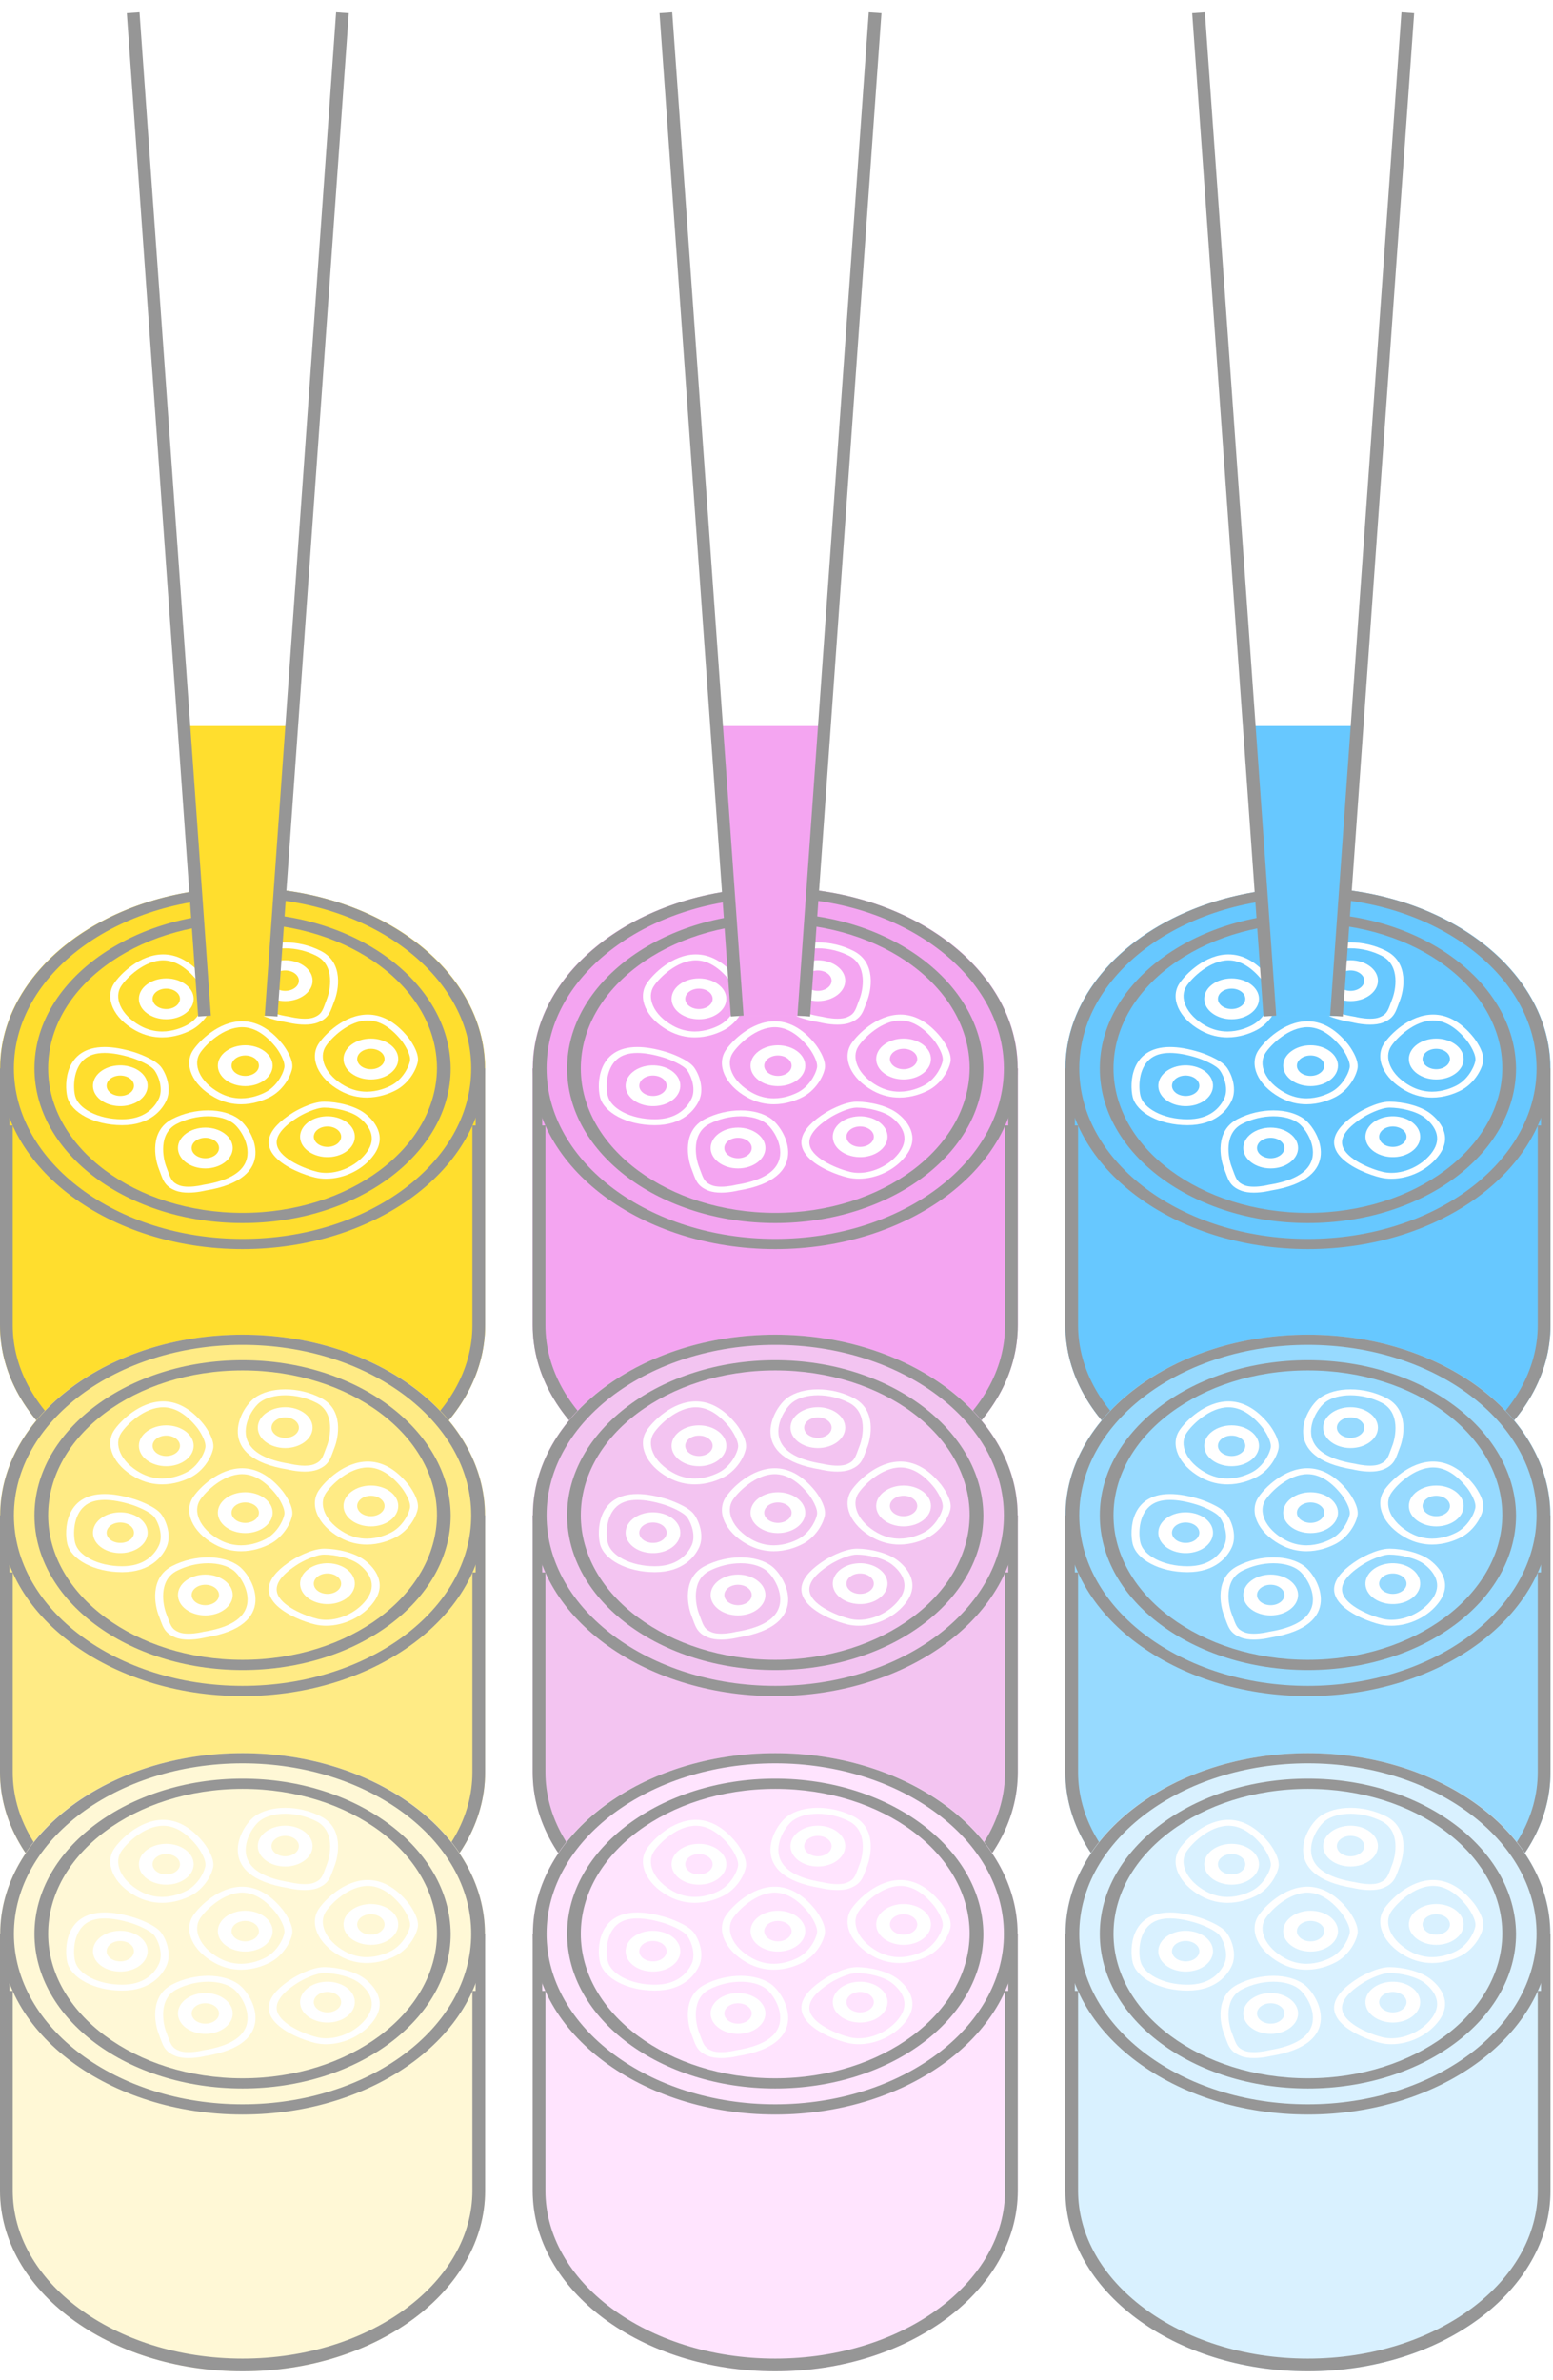 <svg width="122" height="187" viewBox="0 0 122 187" fill="none" xmlns="http://www.w3.org/2000/svg">
<path fill-rule="evenodd" clip-rule="evenodd" d="M19.055 83.945H0V104.121C0 111.962 8.531 118.319 19.055 118.319C29.579 118.319 38.11 111.962 38.11 104.121V83.945H19.055Z" fill="#FFDE2E"/>
<path fill-rule="evenodd" clip-rule="evenodd" d="M19.055 119.066H0V139.242C0 147.083 8.531 153.44 19.055 153.44C29.579 153.44 38.11 147.083 38.11 139.242V119.066H19.055Z" fill="#FFEB85"/>
<path fill-rule="evenodd" clip-rule="evenodd" d="M19.055 151.945H0V172.121C0 179.962 8.531 186.319 19.055 186.319C29.579 186.319 38.11 179.962 38.11 172.121V151.945H19.055Z" fill="#FFF8D6"/>
<ellipse cx="19.055" cy="83.945" rx="19.055" ry="14.198" fill="#FFDE2E"/>
<path d="M19.055 69.747C8.568 69.747 0.017 76.124 0.017 83.945C0.017 91.766 8.568 98.143 19.055 98.143C29.542 98.143 38.093 91.766 38.093 83.945C38.093 76.124 29.542 69.747 19.055 69.747ZM19.055 97.341C9.159 97.341 1.092 91.325 1.092 83.945C1.092 76.565 9.159 70.549 19.055 70.549C28.95 70.549 37.017 76.565 37.017 83.945C37.017 91.325 28.95 97.341 19.055 97.341Z" fill="#969696"/>
<path d="M19.055 71.752C10.073 71.752 2.706 77.247 2.706 83.945C2.706 90.643 10.02 96.097 19.055 96.097C28.09 96.097 35.404 90.643 35.404 83.945C35.35 77.247 28.036 71.752 19.055 71.752ZM19.055 95.295C10.665 95.295 3.781 90.201 3.781 83.945C3.781 77.688 10.611 72.555 19.055 72.555C27.498 72.555 34.328 77.648 34.328 83.945C34.274 90.202 27.444 95.295 19.055 95.295Z" fill="#969696"/>
<path d="M26.985 83.208C26.985 84.091 27.953 84.813 29.136 84.813C30.319 84.813 31.287 84.091 31.287 83.208C31.287 82.326 30.319 81.604 29.136 81.604C27.953 81.604 26.985 82.326 26.985 83.208ZM30.212 83.208C30.212 83.65 29.728 84.01 29.136 84.01C28.544 84.01 28.061 83.65 28.061 83.208C28.061 82.767 28.544 82.406 29.136 82.406C29.728 82.406 30.212 82.767 30.212 83.208Z" fill="white"/>
<path d="M13.979 90.202C13.979 91.084 14.947 91.806 16.13 91.806C17.313 91.806 18.281 91.084 18.281 90.202C18.281 89.32 17.313 88.598 16.13 88.598C14.947 88.598 13.979 89.32 13.979 90.202ZM17.206 90.202C17.206 90.643 16.722 91.004 16.13 91.004C15.539 91.004 15.055 90.643 15.055 90.202C15.055 89.761 15.539 89.4 16.13 89.4C16.722 89.4 17.206 89.761 17.206 90.202Z" fill="white"/>
<path d="M8.167 84.021C7.218 84.548 7.018 85.558 7.723 86.266C8.429 86.974 9.783 87.123 10.733 86.597C11.683 86.071 11.883 85.061 11.177 84.352C10.471 83.644 9.117 83.495 8.167 84.021ZM10.092 85.953C9.617 86.216 8.94 86.142 8.587 85.787C8.234 85.433 8.334 84.928 8.809 84.665C9.284 84.402 9.961 84.477 10.314 84.831C10.666 85.185 10.567 85.69 10.092 85.953Z" fill="white"/>
<path d="M24.555 77.052C24.555 76.17 23.587 75.448 22.404 75.448C21.221 75.448 20.252 76.17 20.252 77.052C20.252 77.935 21.221 78.657 22.404 78.657C23.587 78.657 24.555 77.935 24.555 77.052ZM21.328 77.052C21.328 76.611 21.812 76.25 22.404 76.25C22.995 76.25 23.479 76.611 23.479 77.052C23.479 77.494 22.995 77.855 22.404 77.855C21.812 77.855 21.328 77.494 21.328 77.052Z" fill="white"/>
<path d="M16.342 87.245V87.709C17.147 87.709 17.849 87.902 18.319 88.252C18.588 88.453 18.969 88.911 19.212 89.481C19.404 89.931 19.577 90.605 19.317 91.263C18.954 92.18 17.843 92.794 16.013 93.087L15.975 93.093L15.94 93.102C15.935 93.104 15.387 93.242 14.807 93.242C14.504 93.242 14.257 93.205 14.072 93.131C13.537 92.918 13.424 92.659 13.199 92.04C13.159 91.929 13.118 91.815 13.069 91.692C12.799 91.006 12.418 89.06 13.884 88.306C14.632 87.921 15.505 87.709 16.342 87.709V87.245H16.342ZM16.342 87.245C15.418 87.245 14.421 87.466 13.53 87.924C11.725 88.853 12.161 91.034 12.472 91.823C12.784 92.612 12.846 93.17 13.779 93.541C14.091 93.665 14.457 93.706 14.807 93.706C15.508 93.706 16.143 93.541 16.143 93.541C21.931 92.612 19.942 88.806 18.759 87.924C18.16 87.477 17.29 87.245 16.342 87.245Z" fill="white"/>
<path d="M22.407 74.509C23.243 74.509 24.116 74.721 24.865 75.106C26.331 75.86 25.95 77.806 25.679 78.492C25.631 78.615 25.589 78.729 25.549 78.84C25.324 79.459 25.212 79.718 24.676 79.931C24.492 80.004 24.245 80.042 23.941 80.042C23.361 80.042 22.814 79.903 22.81 79.902L22.773 79.893L22.736 79.887C20.906 79.593 19.794 78.98 19.432 78.063C19.171 77.405 19.345 76.731 19.537 76.281C19.78 75.711 20.16 75.253 20.43 75.052C20.899 74.702 21.601 74.509 22.407 74.509ZM22.407 74.045C21.459 74.045 20.589 74.277 19.99 74.724C18.807 75.606 16.818 79.412 22.605 80.341C22.605 80.341 23.241 80.506 23.941 80.506C24.292 80.506 24.658 80.465 24.969 80.341C25.903 79.969 25.965 79.412 26.276 78.623C26.588 77.834 27.023 75.652 25.218 74.724C24.327 74.266 23.33 74.045 22.407 74.045Z" fill="white"/>
<path d="M8.22 82.268V82.732C8.818 82.732 9.533 82.859 10.343 83.11C10.714 83.228 11.838 83.662 12.146 84.109C12.544 84.686 12.791 85.62 12.495 86.287C12.385 86.534 12.123 87.005 11.6 87.377C11.072 87.753 10.398 87.943 9.595 87.943H9.586C8.665 87.942 7.776 87.74 7.085 87.377C6.437 87.036 6.017 86.584 5.9 86.104C5.728 85.396 5.765 83.996 6.597 83.253C6.99 82.902 7.52 82.732 8.219 82.732L8.22 82.268ZM8.219 82.268C5.087 82.268 5.04 85.17 5.287 86.187C5.586 87.414 7.392 88.404 9.585 88.407C9.588 88.407 9.592 88.407 9.595 88.407C11.781 88.407 12.74 87.213 13.086 86.433C13.433 85.652 13.183 84.599 12.7 83.897C12.216 83.195 10.584 82.682 10.584 82.682C9.647 82.392 8.867 82.267 8.219 82.268Z" fill="white"/>
<path d="M28.889 79.717V80.181C29.812 80.181 30.709 80.718 31.554 81.774C31.758 82.034 32.313 82.883 32.203 83.379C32.06 84.019 31.513 84.878 30.741 85.282C30.39 85.466 29.671 85.775 28.81 85.775C28.208 85.775 27.627 85.621 27.082 85.317C26.343 84.906 25.791 84.35 25.527 83.75C25.28 83.189 25.303 82.639 25.594 82.201C26.031 81.542 27.412 80.182 28.889 80.181L28.889 79.717ZM28.889 79.717C27.048 79.718 25.514 81.275 25.036 81.995C24.294 83.113 24.952 84.711 26.71 85.689C27.433 86.092 28.152 86.239 28.81 86.239C29.75 86.239 30.568 85.94 31.099 85.662C32.002 85.189 32.644 84.233 32.817 83.454C32.99 82.676 32.09 81.538 32.09 81.538C31.012 80.19 29.904 79.717 28.889 79.717Z" fill="white"/>
<path d="M26.062 90.897C27.231 90.758 28.035 89.932 27.849 89.061C27.664 88.189 26.556 87.59 25.387 87.728C24.219 87.866 23.415 88.693 23.6 89.564C23.786 90.436 24.894 91.035 26.062 90.897ZM25.556 88.52C26.14 88.451 26.694 88.751 26.787 89.186C26.88 89.622 26.478 90.035 25.894 90.105C25.309 90.174 24.755 89.874 24.663 89.438C24.57 89.002 24.972 88.589 25.556 88.52Z" fill="white"/>
<path d="M25.464 87.027H25.47C26.34 87.031 27.563 87.299 28.219 87.804C28.462 87.992 28.901 88.384 29.101 88.903C29.303 89.427 29.215 89.962 28.841 90.494C28.142 91.486 26.848 92.153 25.621 92.153C25.386 92.153 25.159 92.128 24.947 92.079C24.033 91.866 22.052 91.084 21.768 90.021C21.583 89.326 22.148 88.564 23.446 87.756C23.753 87.567 24.784 87.027 25.464 87.027ZM25.464 86.562C24.407 86.562 23.05 87.398 23.05 87.398C18.504 90.227 23.165 92.151 24.762 92.522C25.038 92.586 25.327 92.617 25.621 92.617C27.026 92.617 28.549 91.907 29.392 90.71C30.412 89.262 29.433 88.072 28.666 87.481C27.899 86.89 26.532 86.568 25.474 86.562C25.47 86.562 25.467 86.562 25.464 86.562Z" fill="white"/>
<path d="M17.113 83.734C17.113 84.616 18.081 85.338 19.265 85.338C20.448 85.338 21.416 84.616 21.416 83.734C21.416 82.851 20.448 82.129 19.265 82.129C18.081 82.129 17.113 82.851 17.113 83.734ZM20.34 83.734C20.34 84.175 19.856 84.536 19.265 84.536C18.673 84.536 18.189 84.175 18.189 83.734C18.189 83.293 18.673 82.931 19.265 82.931C19.856 82.931 20.34 83.293 20.34 83.734Z" fill="white"/>
<path d="M19.019 80.243V80.707C19.942 80.707 20.838 81.243 21.684 82.3C21.888 82.56 22.442 83.409 22.332 83.904C22.19 84.544 21.642 85.404 20.871 85.808C20.519 85.992 19.8 86.3 18.939 86.3C18.337 86.3 17.756 86.147 17.211 85.843C16.473 85.432 15.921 84.876 15.656 84.276C15.409 83.715 15.433 83.165 15.723 82.727C16.16 82.068 17.541 80.708 19.018 80.707L19.019 80.243ZM19.018 80.243C17.177 80.243 15.644 81.801 15.165 82.521C14.424 83.639 15.082 85.237 16.839 86.215C17.562 86.618 18.281 86.765 18.939 86.765C19.88 86.765 20.697 86.465 21.228 86.188C22.131 85.715 22.773 84.759 22.946 83.98C23.119 83.202 22.219 82.064 22.219 82.064C21.142 80.716 20.033 80.243 19.018 80.243Z" fill="white"/>
<path d="M10.91 78.48C10.91 79.362 11.878 80.084 13.061 80.084C14.245 80.084 15.213 79.362 15.213 78.48C15.213 77.597 14.245 76.876 13.061 76.876C11.878 76.876 10.91 77.597 10.91 78.48ZM14.137 78.48C14.137 78.921 13.653 79.282 13.061 79.282C12.47 79.282 11.986 78.921 11.986 78.48C11.986 78.039 12.47 77.678 13.061 77.678C13.653 77.678 14.137 78.039 14.137 78.48Z" fill="white"/>
<path d="M12.815 74.989V75.454C13.738 75.454 14.634 75.989 15.48 77.046C15.684 77.306 16.238 78.155 16.128 78.65C15.986 79.291 15.438 80.15 14.667 80.554C14.315 80.738 13.597 81.046 12.735 81.046C12.134 81.046 11.552 80.893 11.008 80.59C10.269 80.178 9.717 79.622 9.453 79.022C9.205 78.461 9.229 77.911 9.52 77.473C9.957 76.814 11.338 75.454 12.815 75.454L12.815 74.989ZM12.815 74.989C10.973 74.99 9.44 76.547 8.962 77.267C8.22 78.385 8.878 79.983 10.635 80.962C11.359 81.364 12.077 81.511 12.736 81.511C13.676 81.511 14.493 81.212 15.025 80.934C15.928 80.461 16.569 79.505 16.742 78.726C16.915 77.948 16.016 76.81 16.016 76.81C14.938 75.462 13.83 74.989 12.815 74.989Z" fill="white"/>
<path fill-rule="evenodd" clip-rule="evenodd" d="M0.747 83.945H0V84.945V104.121L1.07315e-05 104.121C1.07315e-05 111.962 8.531 118.319 19.055 118.319C29.579 118.319 38.11 111.962 38.11 104.121L38.11 104.105V84.945V83.945H37.363V88.429H37.11V104.105V104.107L37.11 104.121C37.11 107.653 35.191 110.93 31.931 113.358C28.672 115.787 24.123 117.319 19.055 117.319C13.987 117.319 9.438 115.787 6.179 113.358C2.919 110.93 1 107.653 1 104.121L1 104.116V88.429H0.747V83.945Z" fill="#969696"/>
<ellipse cx="19.055" cy="119.066" rx="19.055" ry="14.198" fill="#FFEB85"/>
<path d="M19.055 104.868C8.568 104.868 0.017 111.245 0.017 119.066C0.017 126.887 8.568 133.264 19.055 133.264C29.542 133.264 38.093 126.887 38.093 119.066C38.093 111.245 29.542 104.868 19.055 104.868ZM19.055 132.462C9.159 132.462 1.092 126.446 1.092 119.066C1.092 111.686 9.159 105.67 19.055 105.67C28.95 105.67 37.017 111.686 37.017 119.066C37.017 126.446 28.95 132.462 19.055 132.462Z" fill="#969696"/>
<path d="M19.055 106.874C10.073 106.874 2.706 112.368 2.706 119.066C2.706 125.764 10.02 131.218 19.055 131.218C28.09 131.218 35.404 125.764 35.404 119.066C35.35 112.368 28.036 106.874 19.055 106.874ZM19.055 130.416C10.665 130.416 3.781 125.323 3.781 119.066C3.781 112.809 10.611 107.676 19.055 107.676C27.498 107.676 34.328 112.769 34.328 119.066C34.274 125.323 27.444 130.416 19.055 130.416Z" fill="#969696"/>
<path d="M26.985 118.329C26.985 119.212 27.953 119.934 29.136 119.934C30.319 119.934 31.287 119.212 31.287 118.329C31.287 117.447 30.319 116.725 29.136 116.725C27.953 116.725 26.985 117.447 26.985 118.329ZM30.212 118.329C30.212 118.771 29.728 119.132 29.136 119.132C28.544 119.132 28.061 118.771 28.061 118.329C28.061 117.888 28.544 117.527 29.136 117.527C29.728 117.527 30.212 117.888 30.212 118.329Z" fill="white"/>
<path d="M13.979 125.323C13.979 126.205 14.947 126.927 16.13 126.927C17.313 126.927 18.281 126.205 18.281 125.323C18.281 124.44 17.313 123.718 16.13 123.718C14.947 123.718 13.979 124.44 13.979 125.323ZM17.206 125.323C17.206 125.764 16.722 126.125 16.13 126.125C15.539 126.125 15.055 125.764 15.055 125.323C15.055 124.881 15.539 124.52 16.13 124.52C16.722 124.52 17.206 124.881 17.206 125.323Z" fill="white"/>
<path d="M8.167 119.142C7.218 119.668 7.018 120.678 7.723 121.387C8.429 122.095 9.783 122.244 10.733 121.717C11.683 121.191 11.883 120.181 11.177 119.473C10.471 118.765 9.117 118.616 8.167 119.142ZM10.092 121.074C9.617 121.337 8.94 121.262 8.587 120.908C8.234 120.554 8.334 120.049 8.809 119.786C9.284 119.523 9.961 119.597 10.314 119.951C10.666 120.305 10.567 120.81 10.092 121.074Z" fill="white"/>
<path d="M24.555 112.174C24.555 111.291 23.587 110.569 22.404 110.569C21.221 110.569 20.252 111.291 20.252 112.174C20.252 113.056 21.221 113.778 22.404 113.778C23.587 113.778 24.555 113.056 24.555 112.174ZM21.328 112.174C21.328 111.732 21.812 111.371 22.404 111.371C22.995 111.371 23.479 111.732 23.479 112.174C23.479 112.615 22.995 112.976 22.404 112.976C21.812 112.976 21.328 112.615 21.328 112.174Z" fill="white"/>
<path d="M16.342 122.366V122.83C17.147 122.83 17.849 123.023 18.319 123.373C18.588 123.574 18.969 124.032 19.212 124.603C19.404 125.052 19.577 125.726 19.317 126.385C18.954 127.301 17.843 127.915 16.013 128.208L15.975 128.214L15.94 128.223C15.935 128.225 15.387 128.363 14.807 128.363C14.504 128.363 14.257 128.326 14.072 128.252C13.537 128.039 13.424 127.78 13.199 127.161C13.159 127.05 13.118 126.936 13.069 126.814C12.799 126.127 12.418 124.182 13.884 123.427C14.632 123.042 15.505 122.83 16.342 122.83V122.366H16.342ZM16.342 122.366C15.418 122.366 14.421 122.587 13.53 123.045C11.725 123.974 12.161 126.155 12.472 126.944C12.784 127.734 12.846 128.291 13.779 128.662C14.091 128.786 14.457 128.827 14.807 128.827C15.508 128.827 16.143 128.662 16.143 128.662C21.931 127.734 19.942 123.927 18.759 123.045C18.16 122.599 17.29 122.366 16.342 122.366Z" fill="white"/>
<path d="M22.407 109.63C23.243 109.63 24.116 109.842 24.865 110.227C26.331 110.981 25.95 112.927 25.679 113.613C25.631 113.735 25.589 113.85 25.549 113.96C25.324 114.579 25.212 114.839 24.676 115.052C24.492 115.125 24.245 115.162 23.941 115.162C23.361 115.162 22.814 115.024 22.81 115.023L22.773 115.014L22.736 115.008C20.906 114.714 19.794 114.1 19.432 113.184C19.171 112.525 19.345 111.851 19.537 111.402C19.78 110.832 20.16 110.374 20.43 110.173C20.899 109.823 21.601 109.63 22.407 109.63ZM22.407 109.166C21.459 109.166 20.589 109.398 19.99 109.845C18.807 110.726 16.818 114.533 22.605 115.461C22.605 115.461 23.241 115.626 23.941 115.626C24.292 115.626 24.658 115.585 24.969 115.461C25.903 115.09 25.965 114.533 26.276 113.744C26.588 112.955 27.023 110.773 25.218 109.845C24.327 109.386 23.33 109.166 22.407 109.166Z" fill="white"/>
<path d="M8.22 117.389V117.853C8.818 117.853 9.533 117.98 10.343 118.231C10.714 118.349 11.838 118.784 12.146 119.231C12.544 119.808 12.791 120.741 12.495 121.408C12.385 121.655 12.123 122.126 11.6 122.498C11.072 122.874 10.398 123.064 9.595 123.064H9.586C8.665 123.063 7.776 122.862 7.085 122.498C6.437 122.157 6.017 121.705 5.9 121.225C5.728 120.517 5.765 119.118 6.597 118.374C6.99 118.023 7.52 117.853 8.219 117.853L8.22 117.389ZM8.219 117.389C5.087 117.389 5.04 120.291 5.287 121.308C5.586 122.535 7.392 123.525 9.585 123.529C9.588 123.529 9.592 123.529 9.595 123.529C11.781 123.529 12.74 122.334 13.086 121.554C13.433 120.773 13.183 119.72 12.7 119.018C12.216 118.316 10.584 117.803 10.584 117.803C9.647 117.513 8.867 117.389 8.219 117.389Z" fill="white"/>
<path d="M28.889 114.838V115.303C29.812 115.303 30.709 115.839 31.554 116.895C31.758 117.155 32.313 118.004 32.203 118.5C32.06 119.14 31.513 119.999 30.741 120.403C30.39 120.587 29.671 120.896 28.81 120.896C28.208 120.896 27.627 120.742 27.082 120.439C26.343 120.028 25.791 119.471 25.527 118.871C25.28 118.31 25.303 117.76 25.594 117.322C26.031 116.663 27.412 115.303 28.889 115.303L28.889 114.838ZM28.889 114.838C27.048 114.839 25.514 116.396 25.036 117.116C24.294 118.234 24.952 119.832 26.71 120.811C27.433 121.213 28.152 121.36 28.81 121.36C29.75 121.36 30.568 121.061 31.099 120.783C32.002 120.31 32.644 119.354 32.817 118.576C32.99 117.797 32.09 116.659 32.09 116.659C31.012 115.311 29.904 114.838 28.889 114.838Z" fill="white"/>
<path d="M26.062 126.017C27.231 125.879 28.035 125.053 27.849 124.181C27.664 123.31 26.556 122.71 25.387 122.848C24.219 122.987 23.415 123.813 23.6 124.685C23.786 125.556 24.894 126.156 26.062 126.017ZM25.556 123.641C26.14 123.572 26.694 123.871 26.787 124.307C26.88 124.743 26.478 125.156 25.894 125.225C25.309 125.294 24.755 124.994 24.663 124.559C24.57 124.123 24.972 123.71 25.556 123.641Z" fill="white"/>
<path d="M25.464 122.148H25.47C26.34 122.152 27.563 122.42 28.219 122.925C28.462 123.113 28.901 123.505 29.101 124.024C29.303 124.548 29.215 125.083 28.841 125.615C28.142 126.607 26.848 127.274 25.621 127.274C25.386 127.274 25.159 127.249 24.947 127.2C24.033 126.987 22.052 126.205 21.768 125.142C21.583 124.447 22.148 123.685 23.446 122.877C23.753 122.688 24.784 122.148 25.464 122.148ZM25.464 121.684C24.407 121.684 23.05 122.519 23.05 122.519C18.504 125.348 23.165 127.272 24.762 127.643C25.038 127.707 25.327 127.738 25.621 127.738C27.026 127.738 28.549 127.028 29.392 125.831C30.412 124.383 29.433 123.193 28.666 122.602C27.899 122.012 26.532 121.689 25.474 121.684C25.47 121.684 25.467 121.684 25.464 121.684Z" fill="white"/>
<path d="M17.113 118.855C17.113 119.737 18.081 120.459 19.265 120.459C20.448 120.459 21.416 119.737 21.416 118.855C21.416 117.972 20.448 117.25 19.265 117.25C18.081 117.251 17.113 117.972 17.113 118.855ZM20.34 118.855C20.34 119.296 19.856 119.657 19.265 119.657C18.673 119.657 18.189 119.296 18.189 118.855C18.189 118.414 18.673 118.053 19.265 118.053C19.856 118.053 20.34 118.414 20.34 118.855Z" fill="white"/>
<path d="M19.019 115.364V115.828C19.942 115.828 20.838 116.364 21.684 117.421C21.888 117.681 22.442 118.529 22.332 119.025C22.19 119.665 21.642 120.524 20.871 120.928C20.519 121.112 19.8 121.421 18.939 121.421C18.337 121.421 17.756 121.267 17.211 120.964C16.473 120.553 15.921 119.996 15.656 119.396C15.409 118.835 15.433 118.285 15.723 117.848C16.16 117.189 17.541 115.828 19.018 115.828L19.019 115.364ZM19.018 115.364C17.177 115.364 15.644 116.921 15.165 117.642C14.424 118.76 15.082 120.358 16.839 121.336C17.562 121.739 18.281 121.885 18.939 121.885C19.88 121.885 20.697 121.586 21.228 121.308C22.131 120.836 22.773 119.879 22.946 119.101C23.119 118.322 22.219 117.184 22.219 117.184C21.142 115.837 20.033 115.364 19.018 115.364Z" fill="white"/>
<path d="M10.91 113.6C10.91 114.483 11.878 115.205 13.061 115.205C14.245 115.205 15.213 114.483 15.213 113.6C15.213 112.718 14.245 111.996 13.061 111.996C11.878 111.996 10.91 112.718 10.91 113.6ZM14.137 113.6C14.137 114.042 13.653 114.403 13.061 114.403C12.47 114.403 11.986 114.042 11.986 113.6C11.986 113.159 12.47 112.798 13.061 112.798C13.653 112.798 14.137 113.159 14.137 113.6Z" fill="white"/>
<path d="M12.815 110.11V110.575C13.738 110.575 14.634 111.111 15.48 112.167C15.684 112.427 16.238 113.276 16.128 113.772C15.986 114.412 15.438 115.271 14.667 115.675C14.315 115.859 13.597 116.168 12.735 116.168C12.134 116.168 11.552 116.014 11.008 115.711C10.269 115.3 9.717 114.743 9.453 114.143C9.205 113.582 9.229 113.032 9.52 112.594C9.957 111.935 11.338 110.575 12.815 110.575L12.815 110.11ZM12.815 110.11C10.973 110.111 9.44 111.668 8.962 112.388C8.22 113.506 8.878 115.104 10.635 116.083C11.359 116.485 12.077 116.632 12.736 116.632C13.676 116.632 14.493 116.333 15.025 116.055C15.928 115.582 16.569 114.626 16.742 113.847C16.915 113.069 16.016 111.931 16.016 111.931C14.938 110.583 13.83 110.11 12.815 110.11Z" fill="white"/>
<path fill-rule="evenodd" clip-rule="evenodd" d="M0.747 119.066H0V120.066V139.242L1.07315e-05 139.242C1.07315e-05 147.083 8.531 153.44 19.055 153.44C29.579 153.44 38.11 147.083 38.11 139.242L38.11 139.226V120.066V119.066H37.363V123.549H37.11V139.226V139.227L37.11 139.242C37.11 142.774 35.191 146.051 31.931 148.479C28.672 150.908 24.123 152.44 19.055 152.44C13.987 152.44 9.438 150.908 6.179 148.479C2.919 146.051 1 142.774 1 139.242L1 139.242V139.237V123.549H0.747V119.066Z" fill="#969696"/>
<ellipse cx="19.055" cy="151.945" rx="19.055" ry="14.198" fill="#FFF8D6"/>
<path d="M19.055 137.747C8.568 137.747 0.017 144.124 0.017 151.945C0.017 159.766 8.568 166.143 19.055 166.143C29.542 166.143 38.093 159.766 38.093 151.945C38.093 144.124 29.542 137.747 19.055 137.747ZM19.055 165.341C9.159 165.341 1.092 159.325 1.092 151.945C1.092 144.565 9.159 138.549 19.055 138.549C28.95 138.549 37.017 144.565 37.017 151.945C37.017 159.325 28.95 165.341 19.055 165.341Z" fill="#969696"/>
<path d="M19.055 139.752C10.073 139.752 2.706 145.247 2.706 151.945C2.706 158.643 10.02 164.097 19.055 164.097C28.09 164.097 35.404 158.643 35.404 151.945C35.35 145.247 28.036 139.752 19.055 139.752ZM19.055 163.295C10.665 163.295 3.781 158.202 3.781 151.945C3.781 145.688 10.611 140.555 19.055 140.555C27.498 140.555 34.328 145.648 34.328 151.945C34.274 158.202 27.444 163.295 19.055 163.295Z" fill="#969696"/>
<path d="M26.985 151.208C26.985 152.091 27.953 152.813 29.136 152.813C30.319 152.813 31.287 152.091 31.287 151.208C31.287 150.326 30.319 149.604 29.136 149.604C27.953 149.604 26.985 150.326 26.985 151.208ZM30.212 151.208C30.212 151.649 29.728 152.01 29.136 152.01C28.544 152.01 28.061 151.649 28.061 151.208C28.061 150.767 28.544 150.406 29.136 150.406C29.728 150.406 30.212 150.767 30.212 151.208Z" fill="white"/>
<path d="M13.979 158.202C13.979 159.084 14.947 159.806 16.13 159.806C17.313 159.806 18.281 159.084 18.281 158.202C18.281 157.32 17.313 156.598 16.13 156.598C14.947 156.598 13.979 157.32 13.979 158.202ZM17.206 158.202C17.206 158.643 16.722 159.004 16.13 159.004C15.539 159.004 15.055 158.643 15.055 158.202C15.055 157.761 15.539 157.4 16.13 157.4C16.722 157.4 17.206 157.761 17.206 158.202Z" fill="white"/>
<path d="M8.167 152.021C7.218 152.548 7.018 153.558 7.723 154.266C8.429 154.974 9.783 155.123 10.733 154.597C11.683 154.071 11.883 153.061 11.177 152.352C10.471 151.644 9.117 151.495 8.167 152.021ZM10.092 153.953C9.617 154.216 8.94 154.142 8.587 153.788C8.234 153.433 8.334 152.928 8.809 152.665C9.284 152.402 9.961 152.477 10.314 152.831C10.666 153.185 10.567 153.69 10.092 153.953Z" fill="white"/>
<path d="M24.555 145.053C24.555 144.17 23.587 143.448 22.404 143.448C21.221 143.448 20.252 144.17 20.252 145.053C20.252 145.935 21.221 146.657 22.404 146.657C23.587 146.657 24.555 145.935 24.555 145.053ZM21.328 145.053C21.328 144.611 21.812 144.25 22.404 144.25C22.995 144.25 23.479 144.611 23.479 145.053C23.479 145.494 22.995 145.855 22.404 145.855C21.812 145.855 21.328 145.494 21.328 145.053Z" fill="white"/>
<path d="M16.342 155.245V155.709C17.147 155.709 17.849 155.902 18.319 156.252C18.588 156.453 18.969 156.911 19.212 157.481C19.404 157.931 19.577 158.605 19.317 159.264C18.954 160.18 17.843 160.794 16.013 161.087L15.975 161.093L15.94 161.102C15.935 161.104 15.387 161.242 14.807 161.242C14.504 161.242 14.257 161.205 14.072 161.131C13.537 160.918 13.424 160.659 13.199 160.04C13.159 159.929 13.118 159.815 13.069 159.692C12.799 159.006 12.418 157.06 13.884 156.306C14.632 155.921 15.505 155.709 16.342 155.709V155.245H16.342ZM16.342 155.245C15.418 155.245 14.421 155.466 13.53 155.924C11.725 156.853 12.161 159.034 12.472 159.823C12.784 160.613 12.846 161.17 13.779 161.541C14.091 161.665 14.457 161.706 14.807 161.706C15.508 161.706 16.143 161.541 16.143 161.541C21.931 160.613 19.942 156.806 18.759 155.924C18.16 155.477 17.29 155.245 16.342 155.245Z" fill="white"/>
<path d="M22.407 142.509C23.243 142.509 24.116 142.721 24.865 143.106C26.331 143.86 25.95 145.806 25.679 146.492C25.631 146.615 25.589 146.729 25.549 146.84C25.324 147.459 25.212 147.718 24.676 147.931C24.492 148.004 24.245 148.042 23.941 148.042C23.361 148.042 22.814 147.903 22.81 147.902L22.773 147.893L22.736 147.887C20.906 147.593 19.794 146.98 19.432 146.063C19.171 145.405 19.345 144.731 19.537 144.281C19.78 143.711 20.16 143.253 20.43 143.052C20.899 142.702 21.601 142.509 22.407 142.509ZM22.407 142.045C21.459 142.045 20.589 142.277 19.99 142.724C18.807 143.606 16.818 147.412 22.605 148.341C22.605 148.341 23.241 148.506 23.941 148.506C24.292 148.506 24.658 148.465 24.969 148.341C25.903 147.969 25.965 147.412 26.276 146.623C26.588 145.834 27.023 143.652 25.218 142.724C24.327 142.266 23.33 142.045 22.407 142.045Z" fill="white"/>
<path d="M8.22 150.268V150.732C8.818 150.732 9.533 150.859 10.343 151.11C10.714 151.228 11.838 151.662 12.146 152.109C12.544 152.686 12.791 153.62 12.495 154.287C12.385 154.534 12.123 155.005 11.6 155.377C11.072 155.753 10.398 155.943 9.595 155.943H9.586C8.665 155.942 7.776 155.741 7.085 155.377C6.437 155.036 6.017 154.584 5.9 154.104C5.728 153.396 5.765 151.997 6.597 151.253C6.99 150.902 7.52 150.732 8.219 150.732L8.22 150.268ZM8.219 150.268C5.087 150.268 5.04 153.17 5.287 154.187C5.586 155.414 7.392 156.404 9.585 156.408C9.588 156.408 9.592 156.408 9.595 156.408C11.781 156.408 12.74 155.212 13.086 154.433C13.433 153.652 13.183 152.599 12.7 151.897C12.216 151.195 10.584 150.682 10.584 150.682C9.647 150.392 8.867 150.267 8.219 150.268Z" fill="white"/>
<path d="M28.889 147.717V148.181C29.812 148.181 30.709 148.717 31.554 149.774C31.758 150.034 32.313 150.883 32.203 151.379C32.06 152.019 31.513 152.878 30.741 153.282C30.39 153.466 29.671 153.774 28.81 153.774C28.208 153.774 27.627 153.621 27.082 153.318C26.343 152.906 25.791 152.35 25.527 151.75C25.28 151.189 25.303 150.639 25.594 150.201C26.031 149.542 27.412 148.182 28.889 148.181L28.889 147.717ZM28.889 147.717C27.048 147.718 25.514 149.275 25.036 149.995C24.294 151.113 24.952 152.711 26.71 153.69C27.433 154.092 28.152 154.239 28.81 154.239C29.75 154.239 30.568 153.94 31.099 153.662C32.002 153.189 32.644 152.233 32.817 151.454C32.99 150.676 32.09 149.538 32.09 149.538C31.012 148.19 29.904 147.717 28.889 147.717Z" fill="white"/>
<path d="M26.062 158.897C27.231 158.758 28.035 157.932 27.849 157.061C27.664 156.189 26.556 155.589 25.387 155.728C24.219 155.866 23.415 156.693 23.6 157.564C23.786 158.435 24.894 159.035 26.062 158.897ZM25.556 156.52C26.14 156.451 26.694 156.751 26.787 157.186C26.88 157.622 26.478 158.035 25.894 158.104C25.309 158.174 24.755 157.874 24.663 157.438C24.57 157.002 24.972 156.589 25.556 156.52Z" fill="white"/>
<path d="M25.464 155.027H25.47C26.34 155.031 27.563 155.299 28.219 155.804C28.462 155.992 28.901 156.384 29.101 156.902C29.303 157.427 29.215 157.962 28.841 158.494C28.142 159.486 26.848 160.153 25.621 160.153C25.386 160.153 25.159 160.128 24.947 160.079C24.033 159.866 22.052 159.084 21.768 158.021C21.583 157.326 22.148 156.564 23.446 155.756C23.753 155.567 24.784 155.027 25.464 155.027ZM25.464 154.562C24.407 154.563 23.05 155.398 23.05 155.398C18.504 158.226 23.165 160.151 24.762 160.522C25.038 160.586 25.327 160.617 25.621 160.617C27.026 160.617 28.549 159.907 29.392 158.71C30.412 157.262 29.433 156.072 28.666 155.481C27.899 154.89 26.532 154.568 25.474 154.562C25.47 154.562 25.467 154.562 25.464 154.562Z" fill="white"/>
<path d="M17.113 151.734C17.113 152.616 18.081 153.338 19.265 153.338C20.448 153.338 21.416 152.616 21.416 151.734C21.416 150.851 20.448 150.129 19.265 150.129C18.081 150.129 17.113 150.851 17.113 151.734ZM20.34 151.734C20.34 152.175 19.856 152.536 19.265 152.536C18.673 152.536 18.189 152.175 18.189 151.734C18.189 151.292 18.673 150.932 19.265 150.932C19.856 150.932 20.34 151.292 20.34 151.734Z" fill="white"/>
<path d="M19.019 148.243V148.707C19.942 148.707 20.838 149.243 21.684 150.3C21.888 150.56 22.442 151.409 22.332 151.904C22.19 152.545 21.642 153.404 20.871 153.807C20.519 153.992 19.8 154.3 18.939 154.3C18.337 154.3 17.756 154.147 17.211 153.843C16.473 153.432 15.921 152.876 15.656 152.276C15.409 151.715 15.433 151.165 15.723 150.727C16.16 150.068 17.541 148.708 19.018 148.707L19.019 148.243ZM19.018 148.243C17.177 148.243 15.644 149.801 15.165 150.521C14.424 151.639 15.082 153.237 16.839 154.215C17.562 154.618 18.281 154.765 18.939 154.765C19.88 154.765 20.697 154.465 21.228 154.187C22.131 153.715 22.773 152.759 22.946 151.98C23.119 151.202 22.219 150.064 22.219 150.064C21.142 148.716 20.033 148.243 19.018 148.243Z" fill="white"/>
<path d="M10.91 146.48C10.91 147.362 11.878 148.084 13.061 148.084C14.245 148.084 15.213 147.362 15.213 146.48C15.213 145.597 14.245 144.875 13.061 144.875C11.878 144.875 10.91 145.597 10.91 146.48ZM14.137 146.48C14.137 146.921 13.653 147.282 13.061 147.282C12.47 147.282 11.986 146.921 11.986 146.48C11.986 146.039 12.47 145.678 13.061 145.678C13.653 145.678 14.137 146.039 14.137 146.48Z" fill="white"/>
<path d="M12.815 142.989V143.453C13.738 143.453 14.634 143.989 15.48 145.046C15.684 145.306 16.238 146.155 16.128 146.65C15.986 147.291 15.438 148.15 14.667 148.554C14.315 148.738 13.597 149.046 12.735 149.046C12.134 149.046 11.552 148.893 11.008 148.59C10.269 148.178 9.717 147.622 9.453 147.022C9.205 146.461 9.229 145.911 9.52 145.473C9.957 144.814 11.338 143.454 12.815 143.453L12.815 142.989ZM12.815 142.989C10.973 142.99 9.44 144.547 8.962 145.267C8.22 146.385 8.878 147.983 10.635 148.962C11.359 149.364 12.077 149.511 12.736 149.511C13.676 149.511 14.493 149.212 15.025 148.934C15.928 148.461 16.569 147.505 16.742 146.726C16.915 145.948 16.016 144.81 16.016 144.81C14.938 143.462 13.83 142.989 12.815 142.989Z" fill="white"/>
<path fill-rule="evenodd" clip-rule="evenodd" d="M0.747 151.945H0V152.945V172.121L1.07315e-05 172.121C1.07315e-05 179.962 8.531 186.319 19.055 186.319C29.579 186.319 38.11 179.962 38.11 172.121L38.11 172.105V152.945V151.945H37.363V156.429H37.11V172.105V172.107L37.11 172.121C37.11 175.653 35.191 178.93 31.931 181.358C28.672 183.787 24.123 185.319 19.055 185.319C13.987 185.319 9.438 183.787 6.179 181.358C2.919 178.93 1 175.653 1 172.121L1 172.116V156.429H0.747V151.945Z" fill="#969696"/>
<g filter="url(#filter0_b_2620_960)">
<path d="M16.066 79.835L10.461 1H26.901L21.297 79.835H16.066Z" fill="white" fill-opacity="0.3"/>
</g>
<path d="M21.297 79.835H16.066L14.571 57.044H22.791L21.297 79.835Z" fill="#FFDE2E"/>
<path d="M10.461 1L16.066 79.835M21.297 79.835L26.901 1" stroke="#969696"/>
<path fill-rule="evenodd" clip-rule="evenodd" d="M60.901 83.945H41.846V104.121C41.846 111.962 50.377 118.319 60.901 118.319C71.425 118.319 79.956 111.962 79.956 104.121V83.945H60.901Z" fill="#F4A5F1"/>
<path fill-rule="evenodd" clip-rule="evenodd" d="M102.747 83.945H83.692V104.121C83.692 111.962 92.224 118.319 102.747 118.319C113.271 118.319 121.802 111.962 121.802 104.121V83.945H102.747Z" fill="#67C8FF"/>
<ellipse cx="60.901" cy="83.945" rx="19.055" ry="14.198" fill="#F4A5F1"/>
<path d="M60.901 69.747C50.414 69.747 41.863 76.124 41.863 83.945C41.863 91.766 50.414 98.143 60.901 98.143C71.388 98.143 79.939 91.766 79.939 83.945C79.939 76.124 71.388 69.747 60.901 69.747ZM60.901 97.341C51.005 97.341 42.938 91.325 42.938 83.945C42.938 76.565 51.005 70.549 60.901 70.549C70.796 70.549 78.863 76.565 78.863 83.945C78.863 91.325 70.796 97.341 60.901 97.341Z" fill="#969696"/>
<path d="M60.901 71.752C51.92 71.752 44.552 77.247 44.552 83.945C44.552 90.643 51.866 96.097 60.901 96.097C69.936 96.097 77.25 90.643 77.25 83.945C77.196 77.247 69.882 71.752 60.901 71.752ZM60.901 95.295C52.511 95.295 45.627 90.201 45.627 83.945C45.627 77.688 52.457 72.555 60.901 72.555C69.344 72.555 76.174 77.648 76.174 83.945C76.12 90.202 69.29 95.295 60.901 95.295Z" fill="#969696"/>
<path d="M68.831 83.208C68.831 84.091 69.799 84.813 70.982 84.813C72.165 84.813 73.133 84.091 73.133 83.208C73.133 82.326 72.165 81.604 70.982 81.604C69.799 81.604 68.831 82.326 68.831 83.208ZM72.058 83.208C72.058 83.65 71.574 84.01 70.982 84.01C70.391 84.01 69.907 83.65 69.907 83.208C69.907 82.767 70.391 82.406 70.982 82.406C71.574 82.406 72.058 82.767 72.058 83.208Z" fill="white"/>
<path d="M55.825 90.202C55.825 91.084 56.793 91.806 57.976 91.806C59.16 91.806 60.128 91.084 60.128 90.202C60.128 89.32 59.16 88.598 57.976 88.598C56.793 88.598 55.825 89.32 55.825 90.202ZM59.052 90.202C59.052 90.643 58.568 91.004 57.976 91.004C57.385 91.004 56.901 90.643 56.901 90.202C56.901 89.761 57.385 89.4 57.976 89.4C58.568 89.4 59.052 89.761 59.052 90.202Z" fill="white"/>
<path d="M50.013 84.021C49.063 84.548 48.864 85.558 49.569 86.266C50.275 86.974 51.629 87.123 52.579 86.597C53.529 86.071 53.728 85.061 53.023 84.352C52.317 83.644 50.963 83.495 50.013 84.021ZM51.938 85.953C51.463 86.216 50.785 86.142 50.432 85.787C50.08 85.433 50.18 84.928 50.654 84.665C51.129 84.402 51.806 84.477 52.159 84.831C52.512 85.185 52.412 85.69 51.938 85.953Z" fill="white"/>
<path d="M66.401 77.052C66.401 76.17 65.433 75.448 64.25 75.448C63.067 75.448 62.099 76.17 62.099 77.052C62.099 77.935 63.067 78.657 64.25 78.657C65.433 78.657 66.401 77.935 66.401 77.052ZM63.174 77.052C63.174 76.611 63.658 76.25 64.25 76.25C64.841 76.25 65.326 76.611 65.326 77.052C65.326 77.494 64.841 77.855 64.25 77.855C63.658 77.855 63.174 77.494 63.174 77.052Z" fill="white"/>
<path d="M58.188 87.245V87.709C58.993 87.709 59.696 87.902 60.165 88.252C60.434 88.453 60.815 88.911 61.058 89.481C61.25 89.931 61.423 90.605 61.163 91.263C60.801 92.18 59.689 92.794 57.859 93.087L57.821 93.093L57.786 93.102C57.781 93.104 57.233 93.242 56.653 93.242C56.35 93.242 56.103 93.205 55.918 93.131C55.383 92.918 55.27 92.659 55.046 92.04C55.005 91.929 54.964 91.815 54.916 91.692C54.645 91.006 54.264 89.06 55.73 88.306C56.478 87.921 57.351 87.709 58.188 87.709V87.245H58.188ZM58.188 87.245C57.265 87.245 56.268 87.466 55.377 87.924C53.572 88.853 54.007 91.034 54.318 91.823C54.63 92.612 54.692 93.17 55.626 93.541C55.937 93.665 56.303 93.706 56.654 93.706C57.354 93.706 57.99 93.541 57.99 93.541C63.777 92.612 61.788 88.806 60.605 87.924C60.006 87.477 59.136 87.245 58.188 87.245Z" fill="white"/>
<path d="M64.253 74.509C65.09 74.509 65.963 74.721 66.711 75.106C68.177 75.86 67.796 77.806 67.525 78.492C67.477 78.615 67.436 78.729 67.395 78.84C67.171 79.459 67.058 79.718 66.522 79.931C66.338 80.004 66.091 80.042 65.788 80.042C65.207 80.042 64.66 79.903 64.656 79.902L64.62 79.893L64.582 79.887C62.752 79.593 61.64 78.98 61.278 78.063C61.017 77.405 61.191 76.731 61.383 76.281C61.626 75.711 62.007 75.253 62.276 75.052C62.745 74.702 63.447 74.509 64.253 74.509ZM64.253 74.045C63.305 74.045 62.435 74.277 61.836 74.724C60.653 75.606 58.664 79.412 64.451 80.341C64.451 80.341 65.087 80.506 65.788 80.506C66.138 80.506 66.504 80.465 66.816 80.341C67.749 79.969 67.811 79.412 68.123 78.623C68.434 77.834 68.87 75.652 67.064 74.724C66.173 74.266 65.176 74.045 64.253 74.045Z" fill="white"/>
<path d="M50.066 82.268V82.732C50.665 82.732 51.379 82.859 52.189 83.11C52.561 83.228 53.684 83.662 53.992 84.109C54.39 84.686 54.638 85.62 54.341 86.287C54.231 86.534 53.969 87.005 53.446 87.377C52.919 87.753 52.244 87.943 51.441 87.943H51.432C50.511 87.942 49.623 87.74 48.931 87.377C48.284 87.036 47.863 86.584 47.746 86.104C47.574 85.396 47.611 83.996 48.443 83.253C48.836 82.902 49.367 82.732 50.066 82.732L50.066 82.268ZM50.066 82.268C46.933 82.268 46.886 85.17 47.134 86.187C47.432 87.414 49.238 88.404 51.431 88.407C51.434 88.407 51.438 88.407 51.441 88.407C53.627 88.407 54.586 87.213 54.932 86.433C55.279 85.652 55.029 84.599 54.546 83.897C54.062 83.195 52.43 82.682 52.43 82.682C51.493 82.392 50.714 82.267 50.066 82.268Z" fill="white"/>
<path d="M70.736 79.717V80.181C71.658 80.181 72.555 80.718 73.4 81.774C73.605 82.034 74.159 82.883 74.049 83.379C73.906 84.019 73.359 84.878 72.587 85.282C72.236 85.466 71.517 85.775 70.656 85.775C70.054 85.775 69.473 85.621 68.928 85.317C68.19 84.906 67.637 84.35 67.373 83.75C67.126 83.189 67.15 82.639 67.44 82.201C67.877 81.542 69.258 80.182 70.735 80.181L70.736 79.717ZM70.735 79.717C68.894 79.718 67.361 81.275 66.882 81.995C66.14 83.113 66.799 84.711 68.556 85.689C69.279 86.092 69.998 86.239 70.656 86.239C71.597 86.239 72.414 85.94 72.945 85.662C73.848 85.189 74.49 84.233 74.663 83.454C74.836 82.676 73.936 81.538 73.936 81.538C72.859 80.19 71.75 79.717 70.735 79.717Z" fill="white"/>
<path d="M67.908 90.897C69.077 90.758 69.881 89.932 69.695 89.061C69.51 88.189 68.402 87.59 67.233 87.728C66.064 87.866 65.26 88.693 65.446 89.564C65.632 90.436 66.74 91.035 67.908 90.897ZM67.402 88.52C67.986 88.451 68.54 88.751 68.633 89.186C68.726 89.622 68.324 90.035 67.739 90.105C67.155 90.174 66.601 89.874 66.508 89.438C66.415 89.002 66.818 88.589 67.402 88.52Z" fill="white"/>
<path d="M67.31 87.027H67.316C68.186 87.031 69.409 87.299 70.065 87.804C70.309 87.992 70.747 88.384 70.947 88.903C71.149 89.427 71.062 89.962 70.687 90.494C69.988 91.486 68.694 92.153 67.467 92.153C67.232 92.153 67.006 92.128 66.794 92.079C65.879 91.866 63.898 91.084 63.614 90.021C63.429 89.326 63.994 88.564 65.292 87.756C65.6 87.567 66.63 87.027 67.31 87.027ZM67.31 86.562C66.253 86.562 64.896 87.398 64.896 87.398C60.35 90.227 65.011 92.151 66.608 92.522C66.885 92.586 67.173 92.617 67.467 92.617C68.872 92.617 70.395 91.907 71.238 90.71C72.258 89.262 71.28 88.072 70.512 87.481C69.745 86.89 68.378 86.568 67.32 86.562C67.316 86.562 67.313 86.562 67.31 86.562Z" fill="white"/>
<path d="M58.959 83.734C58.959 84.616 59.928 85.338 61.111 85.338C62.294 85.338 63.262 84.616 63.262 83.734C63.262 82.851 62.294 82.129 61.111 82.129C59.927 82.129 58.959 82.851 58.959 83.734ZM62.186 83.734C62.186 84.175 61.702 84.536 61.111 84.536C60.519 84.536 60.035 84.175 60.035 83.734C60.035 83.293 60.519 82.931 61.111 82.931C61.702 82.931 62.186 83.293 62.186 83.734Z" fill="white"/>
<path d="M60.865 80.243V80.707C61.788 80.707 62.684 81.243 63.53 82.3C63.734 82.56 64.288 83.409 64.178 83.904C64.036 84.544 63.488 85.404 62.717 85.808C62.365 85.992 61.646 86.3 60.785 86.3C60.183 86.3 59.602 86.147 59.057 85.843C58.319 85.432 57.767 84.876 57.503 84.276C57.255 83.715 57.279 83.165 57.569 82.727C58.007 82.068 59.388 80.708 60.864 80.707L60.865 80.243ZM60.864 80.243C59.023 80.243 57.49 81.801 57.012 82.521C56.27 83.639 56.928 85.237 58.685 86.215C59.409 86.618 60.127 86.765 60.785 86.765C61.726 86.765 62.543 86.465 63.074 86.188C63.977 85.715 64.619 84.759 64.792 83.98C64.965 83.202 64.066 82.064 64.066 82.064C62.988 80.716 61.88 80.243 60.864 80.243Z" fill="white"/>
<path d="M52.756 78.48C52.756 79.362 53.724 80.084 54.908 80.084C56.091 80.084 57.059 79.362 57.059 78.48C57.059 77.597 56.091 76.876 54.908 76.876C53.724 76.876 52.756 77.597 52.756 78.48ZM55.983 78.48C55.983 78.921 55.499 79.282 54.908 79.282C54.316 79.282 53.832 78.921 53.832 78.48C53.832 78.039 54.316 77.678 54.908 77.678C55.499 77.678 55.983 78.039 55.983 78.48Z" fill="white"/>
<path d="M54.661 74.989V75.454C55.584 75.454 56.481 75.989 57.326 77.046C57.53 77.306 58.084 78.155 57.974 78.65C57.832 79.291 57.285 80.15 56.513 80.554C56.161 80.738 55.443 81.046 54.582 81.046C53.98 81.046 53.398 80.893 52.854 80.59C52.115 80.178 51.563 79.622 51.299 79.022C51.052 78.461 51.075 77.911 51.366 77.473C51.803 76.814 53.184 75.454 54.661 75.454L54.661 74.989ZM54.661 74.989C52.82 74.99 51.286 76.547 50.808 77.267C50.066 78.385 50.724 79.983 52.481 80.962C53.205 81.364 53.924 81.511 54.582 81.511C55.522 81.511 56.34 81.212 56.871 80.934C57.774 80.461 58.416 79.505 58.589 78.726C58.761 77.948 57.862 76.81 57.862 76.81C56.784 75.462 55.676 74.989 54.661 74.989Z" fill="white"/>
<path fill-rule="evenodd" clip-rule="evenodd" d="M42.593 83.945H41.846V84.945V104.097L41.846 104.121C41.846 111.962 50.377 118.319 60.901 118.319C71.425 118.319 79.956 111.962 79.956 104.121L79.956 104.121V84.945V83.945H79.209V88.429H78.956V104.114L78.956 104.121C78.956 107.653 77.037 110.93 73.778 113.358C70.518 115.787 65.969 117.319 60.901 117.319C55.833 117.319 51.284 115.787 48.025 113.358C44.766 110.93 42.846 107.653 42.846 104.121L42.846 104.099V104.097V88.429H42.593V83.945Z" fill="#969696"/>
<ellipse cx="102.747" cy="83.945" rx="19.055" ry="14.198" fill="#67C8FF"/>
<path d="M102.747 69.747C92.26 69.747 83.709 76.124 83.709 83.945C83.709 91.766 92.26 98.143 102.747 98.143C113.234 98.143 121.785 91.766 121.785 83.945C121.785 76.124 113.234 69.747 102.747 69.747ZM102.747 97.341C92.852 97.341 84.785 91.325 84.785 83.945C84.785 76.565 92.852 70.549 102.747 70.549C112.642 70.549 120.709 76.565 120.709 83.945C120.709 91.325 112.642 97.341 102.747 97.341Z" fill="#969696"/>
<path d="M102.747 71.752C93.766 71.752 86.398 77.247 86.398 83.945C86.398 90.643 93.712 96.097 102.747 96.097C111.782 96.097 119.096 90.643 119.096 83.945C119.042 77.247 111.728 71.752 102.747 71.752ZM102.747 95.295C94.357 95.295 87.474 90.201 87.474 83.945C87.474 77.688 94.304 72.555 102.747 72.555C111.19 72.555 118.02 77.648 118.02 83.945C117.967 90.202 111.137 95.295 102.747 95.295Z" fill="#969696"/>
<path d="M110.677 83.208C110.677 84.091 111.645 84.813 112.828 84.813C114.012 84.813 114.98 84.091 114.98 83.208C114.98 82.326 114.012 81.604 112.828 81.604C111.645 81.604 110.677 82.326 110.677 83.208ZM113.904 83.208C113.904 83.65 113.42 84.01 112.828 84.01C112.237 84.01 111.753 83.65 111.753 83.208C111.753 82.767 112.237 82.406 112.828 82.406C113.42 82.406 113.904 82.767 113.904 83.208Z" fill="white"/>
<path d="M97.671 90.202C97.671 91.084 98.639 91.806 99.823 91.806C101.006 91.806 101.974 91.084 101.974 90.202C101.974 89.32 101.006 88.598 99.823 88.598C98.639 88.598 97.671 89.32 97.671 90.202ZM100.898 90.202C100.898 90.643 100.414 91.004 99.823 91.004C99.231 91.004 98.747 90.643 98.747 90.202C98.747 89.761 99.231 89.4 99.823 89.4C100.414 89.4 100.898 89.761 100.898 90.202Z" fill="white"/>
<path d="M91.859 84.021C90.909 84.548 90.71 85.558 91.415 86.266C92.121 86.974 93.475 87.123 94.425 86.597C95.375 86.071 95.575 85.061 94.869 84.352C94.163 83.644 92.809 83.495 91.859 84.021ZM93.784 85.953C93.309 86.216 92.632 86.142 92.279 85.787C91.926 85.433 92.026 84.928 92.501 84.665C92.975 84.402 93.653 84.477 94.005 84.831C94.358 85.185 94.258 85.69 93.784 85.953Z" fill="white"/>
<path d="M108.247 77.052C108.247 76.17 107.279 75.448 106.096 75.448C104.913 75.448 103.945 76.17 103.945 77.052C103.945 77.935 104.913 78.657 106.096 78.657C107.279 78.657 108.247 77.935 108.247 77.052ZM105.021 77.052C105.021 76.611 105.505 76.25 106.096 76.25C106.688 76.25 107.172 76.611 107.172 77.052C107.172 77.494 106.688 77.855 106.096 77.855C105.505 77.855 105.021 77.494 105.021 77.052Z" fill="white"/>
<path d="M100.035 87.245V87.709C100.84 87.709 101.542 87.902 102.011 88.252C102.281 88.453 102.661 88.911 102.904 89.481C103.096 89.931 103.27 90.605 103.009 91.263C102.647 92.18 101.535 92.794 99.705 93.087L99.668 93.093L99.632 93.102C99.627 93.104 99.08 93.242 98.5 93.242C98.196 93.242 97.949 93.205 97.765 93.131C97.229 92.918 97.117 92.659 96.892 92.04C96.852 91.929 96.81 91.815 96.762 91.692C96.491 91.006 96.11 89.06 97.576 88.306C98.325 87.921 99.198 87.709 100.035 87.709V87.245H100.035ZM100.035 87.245C99.111 87.245 98.114 87.466 97.223 87.924C95.418 88.853 95.853 91.034 96.165 91.823C96.476 92.612 96.538 93.17 97.472 93.541C97.783 93.665 98.149 93.706 98.5 93.706C99.2 93.706 99.836 93.541 99.836 93.541C105.623 92.612 103.634 88.806 102.451 87.924C101.852 87.477 100.982 87.245 100.035 87.245Z" fill="white"/>
<path d="M106.098 74.509C106.935 74.509 107.808 74.721 108.557 75.106C110.023 75.86 109.642 77.806 109.371 78.492C109.323 78.615 109.281 78.729 109.241 78.84C109.016 79.459 108.904 79.718 108.368 79.931C108.184 80.004 107.937 80.042 107.633 80.042C107.053 80.042 106.506 79.903 106.502 79.902L106.465 79.893L106.428 79.887C104.598 79.593 103.486 78.98 103.124 78.063C102.863 77.405 103.037 76.731 103.229 76.281C103.472 75.711 103.852 75.253 104.122 75.052C104.591 74.702 105.293 74.509 106.098 74.509ZM106.098 74.045C105.151 74.045 104.28 74.277 103.682 74.724C102.499 75.606 100.51 79.412 106.297 80.341C106.297 80.341 106.933 80.506 107.633 80.506C107.984 80.506 108.35 80.465 108.661 80.341C109.595 79.969 109.657 79.412 109.968 78.623C110.28 77.834 110.715 75.652 108.91 74.724C108.019 74.266 107.022 74.045 106.098 74.045Z" fill="white"/>
<path d="M91.912 82.268V82.732C92.511 82.732 93.225 82.859 94.035 83.11C94.407 83.228 95.53 83.662 95.838 84.109C96.236 84.686 96.484 85.62 96.187 86.287C96.078 86.534 95.815 87.005 95.293 87.377C94.765 87.753 94.09 87.943 93.287 87.943H93.279C92.357 87.942 91.469 87.74 90.777 87.377C90.13 87.036 89.709 86.584 89.592 86.104C89.42 85.396 89.457 83.996 90.289 83.253C90.682 82.902 91.213 82.732 91.912 82.732L91.912 82.268ZM91.912 82.268C88.779 82.268 88.732 85.17 88.98 86.187C89.278 87.414 91.085 88.404 93.277 88.407C93.281 88.407 93.284 88.407 93.287 88.407C95.473 88.407 96.432 87.213 96.778 86.433C97.125 85.652 96.876 84.599 96.392 83.897C95.908 83.195 94.276 82.682 94.276 82.682C93.339 82.392 92.56 82.267 91.912 82.268Z" fill="white"/>
<path d="M112.582 79.717V80.181C113.505 80.181 114.401 80.718 115.247 81.774C115.451 82.034 116.005 82.883 115.895 83.379C115.753 84.019 115.205 84.878 114.434 85.282C114.082 85.466 113.363 85.775 112.502 85.775C111.9 85.775 111.319 85.621 110.774 85.317C110.036 84.906 109.484 84.35 109.219 83.75C108.972 83.189 108.996 82.639 109.286 82.201C109.724 81.542 111.104 80.182 112.581 80.181L112.582 79.717ZM112.581 79.717C110.74 79.718 109.207 81.275 108.728 81.995C107.987 83.113 108.645 84.711 110.402 85.689C111.125 86.092 111.844 86.239 112.502 86.239C113.443 86.239 114.26 85.94 114.791 85.662C115.694 85.189 116.336 84.233 116.509 83.454C116.682 82.676 115.782 81.538 115.782 81.538C114.705 80.19 113.596 79.717 112.581 79.717Z" fill="white"/>
<path d="M109.754 90.897C110.923 90.758 111.727 89.932 111.541 89.061C111.356 88.189 110.248 87.59 109.079 87.728C107.911 87.866 107.107 88.693 107.292 89.564C107.478 90.436 108.586 91.035 109.754 90.897ZM109.248 88.52C109.832 88.451 110.386 88.751 110.479 89.186C110.572 89.622 110.17 90.035 109.586 90.105C109.001 90.174 108.447 89.874 108.355 89.438C108.262 89.002 108.664 88.589 109.248 88.52Z" fill="white"/>
<path d="M109.156 87.027H109.162C110.032 87.031 111.256 87.299 111.911 87.804C112.155 87.992 112.593 88.384 112.793 88.903C112.995 89.427 112.908 89.962 112.533 90.494C111.834 91.486 110.54 92.153 109.313 92.153C109.078 92.153 108.852 92.128 108.64 92.079C107.725 91.866 105.744 91.084 105.461 90.021C105.275 89.326 105.84 88.564 107.138 87.756C107.446 87.567 108.476 87.027 109.156 87.027ZM109.156 86.562C108.099 86.562 106.742 87.398 106.742 87.398C102.196 90.227 106.858 92.151 108.455 92.522C108.731 92.586 109.019 92.617 109.313 92.617C110.718 92.617 112.241 91.907 113.084 90.71C114.104 89.262 113.126 88.072 112.358 87.481C111.591 86.89 110.224 86.568 109.166 86.562C109.163 86.562 109.159 86.562 109.156 86.562Z" fill="white"/>
<path d="M100.806 83.734C100.806 84.616 101.774 85.338 102.957 85.338C104.14 85.338 105.108 84.616 105.108 83.734C105.108 82.851 104.14 82.129 102.957 82.129C101.774 82.129 100.806 82.851 100.806 83.734ZM104.032 83.734C104.032 84.175 103.548 84.536 102.957 84.536C102.365 84.536 101.881 84.175 101.881 83.734C101.881 83.293 102.365 82.931 102.957 82.931C103.548 82.931 104.032 83.293 104.032 83.734Z" fill="white"/>
<path d="M102.711 80.243V80.707C103.634 80.707 104.531 81.243 105.376 82.3C105.58 82.56 106.134 83.409 106.024 83.904C105.882 84.544 105.334 85.404 104.563 85.808C104.211 85.992 103.493 86.3 102.631 86.3C102.03 86.3 101.448 86.147 100.904 85.843C100.165 85.432 99.613 84.876 99.349 84.276C99.102 83.715 99.125 83.165 99.416 82.727C99.853 82.068 101.234 80.708 102.711 80.707L102.711 80.243ZM102.711 80.243C100.869 80.243 99.336 81.801 98.858 82.521C98.116 83.639 98.774 85.237 100.531 86.215C101.255 86.618 101.973 86.765 102.632 86.765C103.572 86.765 104.389 86.465 104.921 86.188C105.824 85.715 106.465 84.759 106.638 83.98C106.811 83.202 105.912 82.064 105.912 82.064C104.834 80.716 103.726 80.243 102.711 80.243Z" fill="white"/>
<path d="M94.603 78.48C94.603 79.362 95.571 80.084 96.754 80.084C97.937 80.084 98.905 79.362 98.905 78.48C98.905 77.597 97.937 76.876 96.754 76.876C95.571 76.876 94.603 77.597 94.603 78.48ZM97.829 78.48C97.829 78.921 97.345 79.282 96.754 79.282C96.162 79.282 95.678 78.921 95.678 78.48C95.678 78.039 96.162 77.678 96.754 77.678C97.345 77.678 97.829 78.039 97.829 78.48Z" fill="white"/>
<path d="M96.507 74.989V75.454C97.43 75.454 98.327 75.989 99.172 77.046C99.376 77.306 99.931 78.155 99.821 78.65C99.678 79.291 99.131 80.15 98.359 80.554C98.008 80.738 97.289 81.046 96.428 81.046C95.826 81.046 95.245 80.893 94.7 80.59C93.962 80.178 93.409 79.622 93.145 79.022C92.898 78.461 92.921 77.911 93.212 77.473C93.649 76.814 95.03 75.454 96.507 75.454L96.507 74.989ZM96.507 74.989C94.666 74.99 93.132 76.547 92.654 77.267C91.912 78.385 92.57 79.983 94.328 80.962C95.051 81.364 95.77 81.511 96.428 81.511C97.369 81.511 98.186 81.212 98.717 80.934C99.62 80.461 100.262 79.505 100.435 78.726C100.608 77.948 99.708 76.81 99.708 76.81C98.63 75.462 97.522 74.989 96.507 74.989Z" fill="white"/>
<path fill-rule="evenodd" clip-rule="evenodd" d="M84.44 83.945H83.692V84.945V104.084L83.692 104.121C83.692 111.962 92.224 118.319 102.747 118.319C113.271 118.319 121.802 111.962 121.802 104.121V104.121H121.802V103.121V84.945V83.945H121.055V88.429H120.802V103.121H120.802V104.121V104.121V104.121V104.121V104.121V104.121V104.121V104.121C120.802 107.653 118.883 110.93 115.624 113.358C112.364 115.787 107.815 117.319 102.747 117.319C97.679 117.319 93.13 115.787 89.871 113.358C86.612 110.93 84.692 107.653 84.692 104.121L84.692 104.087V104.084V88.429H84.44V83.945Z" fill="#969696"/>
<g filter="url(#filter1_b_2620_960)">
<path d="M57.912 79.835L52.308 1H68.747L63.143 79.835H57.912Z" fill="white" fill-opacity="0.3"/>
</g>
<path d="M63.143 79.835H57.912L56.417 57.044H64.637L63.143 79.835Z" fill="#F4A5F1"/>
<path d="M52.308 1L57.912 79.835M63.143 79.835L68.747 1" stroke="#969696"/>
<g filter="url(#filter2_b_2620_960)">
<path d="M99.758 79.835L94.154 1H110.593L104.989 79.835H99.758Z" fill="white" fill-opacity="0.3"/>
</g>
<path d="M104.989 79.835H99.758L98.264 57.044H106.483L104.989 79.835Z" fill="#67C8FF"/>
<path d="M94.154 1L99.758 79.835M104.989 79.835L110.593 1" stroke="#969696"/>
<path fill-rule="evenodd" clip-rule="evenodd" d="M60.901 119.066H41.846V139.242C41.846 147.083 50.377 153.44 60.901 153.44C71.425 153.44 79.956 147.083 79.956 139.242V119.066H60.901Z" fill="#F3C4F1"/>
<path fill-rule="evenodd" clip-rule="evenodd" d="M102.747 119.066H83.692V139.242C83.692 147.083 92.224 153.44 102.747 153.44C113.271 153.44 121.802 147.083 121.802 139.242V119.066H102.747Z" fill="#97DAFF"/>
<path fill-rule="evenodd" clip-rule="evenodd" d="M60.901 151.945H41.846V172.121C41.846 179.962 50.377 186.319 60.901 186.319C71.425 186.319 79.956 179.962 79.956 172.121V151.945H60.901Z" fill="#FFE4FE"/>
<path fill-rule="evenodd" clip-rule="evenodd" d="M102.747 151.945H83.692V172.121C83.692 179.962 92.224 186.319 102.747 186.319C113.271 186.319 121.802 179.962 121.802 172.121V151.945H102.747Z" fill="#D9F1FF"/>
<ellipse cx="60.901" cy="119.066" rx="19.055" ry="14.198" fill="#F3C4F1"/>
<path d="M60.901 104.868C50.414 104.868 41.863 111.245 41.863 119.066C41.863 126.887 50.414 133.264 60.901 133.264C71.388 133.264 79.939 126.887 79.939 119.066C79.939 111.245 71.388 104.868 60.901 104.868ZM60.901 132.462C51.005 132.462 42.938 126.446 42.938 119.066C42.938 111.686 51.005 105.67 60.901 105.67C70.796 105.67 78.863 111.686 78.863 119.066C78.863 126.446 70.796 132.462 60.901 132.462Z" fill="#969696"/>
<path d="M60.901 106.874C51.92 106.874 44.552 112.368 44.552 119.066C44.552 125.764 51.866 131.218 60.901 131.218C69.936 131.218 77.25 125.764 77.25 119.066C77.196 112.368 69.882 106.874 60.901 106.874ZM60.901 130.416C52.511 130.416 45.627 125.323 45.627 119.066C45.627 112.809 52.457 107.676 60.901 107.676C69.344 107.676 76.174 112.769 76.174 119.066C76.12 125.323 69.29 130.416 60.901 130.416Z" fill="#969696"/>
<path d="M68.831 118.329C68.831 119.212 69.799 119.934 70.982 119.934C72.165 119.934 73.133 119.212 73.133 118.329C73.133 117.447 72.165 116.725 70.982 116.725C69.799 116.725 68.831 117.447 68.831 118.329ZM72.058 118.329C72.058 118.771 71.574 119.132 70.982 119.132C70.391 119.132 69.907 118.771 69.907 118.329C69.907 117.888 70.391 117.527 70.982 117.527C71.574 117.527 72.058 117.888 72.058 118.329Z" fill="white"/>
<path d="M55.825 125.323C55.825 126.205 56.793 126.927 57.976 126.927C59.16 126.927 60.128 126.205 60.128 125.323C60.128 124.44 59.16 123.718 57.976 123.718C56.793 123.718 55.825 124.44 55.825 125.323ZM59.052 125.323C59.052 125.764 58.568 126.125 57.976 126.125C57.385 126.125 56.901 125.764 56.901 125.323C56.901 124.881 57.385 124.52 57.976 124.52C58.568 124.52 59.052 124.881 59.052 125.323Z" fill="white"/>
<path d="M50.013 119.142C49.063 119.668 48.864 120.678 49.569 121.387C50.275 122.095 51.629 122.244 52.579 121.717C53.529 121.191 53.728 120.181 53.023 119.473C52.317 118.765 50.963 118.616 50.013 119.142ZM51.938 121.074C51.463 121.337 50.785 121.262 50.432 120.908C50.08 120.554 50.18 120.049 50.654 119.786C51.129 119.523 51.806 119.597 52.159 119.951C52.512 120.305 52.412 120.81 51.938 121.074Z" fill="white"/>
<path d="M66.401 112.174C66.401 111.291 65.433 110.569 64.25 110.569C63.067 110.569 62.099 111.291 62.099 112.174C62.099 113.056 63.067 113.778 64.25 113.778C65.433 113.778 66.401 113.056 66.401 112.174ZM63.174 112.174C63.174 111.732 63.658 111.371 64.25 111.371C64.841 111.371 65.326 111.732 65.326 112.174C65.326 112.615 64.841 112.976 64.25 112.976C63.658 112.976 63.174 112.615 63.174 112.174Z" fill="white"/>
<path d="M58.188 122.366V122.83C58.993 122.83 59.696 123.023 60.165 123.373C60.434 123.574 60.815 124.032 61.058 124.603C61.25 125.052 61.423 125.726 61.163 126.385C60.801 127.301 59.689 127.915 57.859 128.208L57.821 128.214L57.786 128.223C57.781 128.225 57.233 128.363 56.653 128.363C56.35 128.363 56.103 128.326 55.918 128.252C55.383 128.039 55.27 127.78 55.046 127.161C55.005 127.05 54.964 126.936 54.916 126.814C54.645 126.127 54.264 124.182 55.73 123.427C56.478 123.042 57.351 122.83 58.188 122.83V122.366H58.188ZM58.188 122.366C57.265 122.366 56.268 122.587 55.377 123.045C53.572 123.974 54.007 126.155 54.318 126.944C54.63 127.734 54.692 128.291 55.626 128.662C55.937 128.786 56.303 128.827 56.654 128.827C57.354 128.827 57.99 128.662 57.99 128.662C63.777 127.734 61.788 123.927 60.605 123.045C60.006 122.599 59.136 122.366 58.188 122.366Z" fill="white"/>
<path d="M64.253 109.63C65.09 109.63 65.963 109.842 66.711 110.227C68.177 110.981 67.796 112.927 67.525 113.613C67.477 113.735 67.436 113.85 67.395 113.96C67.171 114.579 67.058 114.839 66.522 115.052C66.338 115.125 66.091 115.162 65.788 115.162C65.207 115.162 64.66 115.024 64.656 115.023L64.62 115.014L64.582 115.008C62.752 114.714 61.64 114.1 61.278 113.184C61.017 112.525 61.191 111.851 61.383 111.402C61.626 110.832 62.007 110.374 62.276 110.173C62.745 109.823 63.447 109.63 64.253 109.63ZM64.253 109.166C63.305 109.166 62.435 109.398 61.836 109.845C60.653 110.726 58.664 114.533 64.451 115.461C64.451 115.461 65.087 115.626 65.788 115.626C66.138 115.626 66.504 115.585 66.816 115.461C67.749 115.09 67.811 114.533 68.123 113.744C68.434 112.955 68.87 110.773 67.064 109.845C66.173 109.386 65.176 109.166 64.253 109.166Z" fill="white"/>
<path d="M50.066 117.389V117.853C50.665 117.853 51.379 117.98 52.189 118.231C52.561 118.349 53.684 118.784 53.992 119.231C54.39 119.808 54.638 120.741 54.341 121.408C54.231 121.655 53.969 122.126 53.446 122.498C52.919 122.874 52.244 123.064 51.441 123.064H51.432C50.511 123.063 49.623 122.862 48.931 122.498C48.284 122.157 47.863 121.705 47.746 121.225C47.574 120.517 47.611 119.118 48.443 118.374C48.836 118.023 49.367 117.853 50.066 117.853L50.066 117.389ZM50.066 117.389C46.933 117.389 46.886 120.291 47.134 121.308C47.432 122.535 49.238 123.525 51.431 123.529C51.434 123.529 51.438 123.529 51.441 123.529C53.627 123.529 54.586 122.334 54.932 121.554C55.279 120.773 55.029 119.72 54.546 119.018C54.062 118.316 52.43 117.803 52.43 117.803C51.493 117.513 50.714 117.389 50.066 117.389Z" fill="white"/>
<path d="M70.736 114.838V115.303C71.658 115.303 72.555 115.839 73.4 116.895C73.605 117.155 74.159 118.004 74.049 118.5C73.906 119.14 73.359 119.999 72.587 120.403C72.236 120.587 71.517 120.896 70.656 120.896C70.054 120.896 69.473 120.742 68.928 120.439C68.19 120.028 67.637 119.471 67.373 118.871C67.126 118.31 67.15 117.76 67.44 117.322C67.877 116.663 69.258 115.303 70.735 115.303L70.736 114.838ZM70.735 114.838C68.894 114.839 67.361 116.396 66.882 117.116C66.14 118.234 66.799 119.832 68.556 120.811C69.279 121.213 69.998 121.36 70.656 121.36C71.597 121.36 72.414 121.061 72.945 120.783C73.848 120.31 74.49 119.354 74.663 118.576C74.836 117.797 73.936 116.659 73.936 116.659C72.859 115.311 71.75 114.838 70.735 114.838Z" fill="white"/>
<path d="M67.908 126.017C69.077 125.879 69.881 125.053 69.695 124.181C69.51 123.31 68.402 122.71 67.233 122.848C66.064 122.987 65.26 123.813 65.446 124.685C65.632 125.556 66.74 126.156 67.908 126.017ZM67.402 123.641C67.986 123.572 68.54 123.871 68.633 124.307C68.726 124.743 68.324 125.156 67.739 125.225C67.155 125.294 66.601 124.994 66.508 124.559C66.415 124.123 66.818 123.71 67.402 123.641Z" fill="white"/>
<path d="M67.31 122.148H67.316C68.186 122.152 69.409 122.42 70.065 122.925C70.309 123.113 70.747 123.505 70.947 124.024C71.149 124.548 71.062 125.083 70.687 125.615C69.988 126.607 68.694 127.274 67.467 127.274C67.232 127.274 67.006 127.249 66.794 127.2C65.879 126.987 63.898 126.205 63.614 125.142C63.429 124.447 63.994 123.685 65.292 122.877C65.6 122.688 66.63 122.148 67.31 122.148ZM67.31 121.684C66.253 121.684 64.896 122.519 64.896 122.519C60.35 125.348 65.011 127.272 66.608 127.643C66.885 127.707 67.173 127.738 67.467 127.738C68.872 127.738 70.395 127.028 71.238 125.831C72.258 124.383 71.28 123.193 70.512 122.602C69.745 122.012 68.378 121.689 67.32 121.684C67.316 121.684 67.313 121.684 67.31 121.684Z" fill="white"/>
<path d="M58.959 118.855C58.959 119.737 59.928 120.459 61.111 120.459C62.294 120.459 63.262 119.737 63.262 118.855C63.262 117.972 62.294 117.25 61.111 117.25C59.927 117.251 58.959 117.972 58.959 118.855ZM62.186 118.855C62.186 119.296 61.702 119.657 61.111 119.657C60.519 119.657 60.035 119.296 60.035 118.855C60.035 118.414 60.519 118.053 61.111 118.053C61.702 118.053 62.186 118.414 62.186 118.855Z" fill="white"/>
<path d="M60.865 115.364V115.828C61.788 115.828 62.684 116.364 63.53 117.421C63.734 117.681 64.288 118.529 64.178 119.025C64.036 119.665 63.488 120.524 62.717 120.928C62.365 121.112 61.646 121.421 60.785 121.421C60.183 121.421 59.602 121.267 59.057 120.964C58.319 120.553 57.767 119.996 57.503 119.396C57.255 118.835 57.279 118.285 57.569 117.848C58.007 117.189 59.388 115.828 60.864 115.828L60.865 115.364ZM60.864 115.364C59.023 115.364 57.49 116.921 57.012 117.642C56.27 118.76 56.928 120.358 58.685 121.336C59.409 121.739 60.127 121.885 60.785 121.885C61.726 121.885 62.543 121.586 63.074 121.308C63.977 120.836 64.619 119.879 64.792 119.101C64.965 118.322 64.066 117.184 64.066 117.184C62.988 115.837 61.88 115.364 60.864 115.364Z" fill="white"/>
<path d="M52.756 113.6C52.756 114.483 53.724 115.205 54.908 115.205C56.091 115.205 57.059 114.483 57.059 113.6C57.059 112.718 56.091 111.996 54.908 111.996C53.724 111.996 52.756 112.718 52.756 113.6ZM55.983 113.6C55.983 114.042 55.499 114.403 54.908 114.403C54.316 114.403 53.832 114.042 53.832 113.6C53.832 113.159 54.316 112.798 54.908 112.798C55.499 112.798 55.983 113.159 55.983 113.6Z" fill="white"/>
<path d="M54.661 110.11V110.575C55.584 110.575 56.481 111.111 57.326 112.167C57.53 112.427 58.084 113.276 57.974 113.772C57.832 114.412 57.285 115.271 56.513 115.675C56.161 115.859 55.443 116.168 54.582 116.168C53.98 116.168 53.398 116.014 52.854 115.711C52.115 115.3 51.563 114.743 51.299 114.143C51.052 113.582 51.075 113.032 51.366 112.594C51.803 111.935 53.184 110.575 54.661 110.575L54.661 110.11ZM54.661 110.11C52.82 110.111 51.286 111.668 50.808 112.388C50.066 113.506 50.724 115.104 52.481 116.083C53.205 116.485 53.924 116.632 54.582 116.632C55.522 116.632 56.34 116.333 56.871 116.055C57.774 115.582 58.416 114.626 58.589 113.847C58.761 113.069 57.862 111.931 57.862 111.931C56.784 110.583 55.676 110.11 54.661 110.11Z" fill="white"/>
<path fill-rule="evenodd" clip-rule="evenodd" d="M42.593 119.066H41.846V120.066V139.218L41.846 139.242C41.846 147.083 50.377 153.44 60.901 153.44C71.425 153.44 79.956 147.083 79.956 139.242V120.066V119.066H79.209V123.549H78.956V139.242C78.956 142.774 77.037 146.051 73.778 148.479C70.518 150.908 65.969 152.44 60.901 152.44C55.833 152.44 51.284 150.908 48.025 148.479C44.766 146.051 42.846 142.774 42.846 139.242L42.846 139.22V139.218V123.549H42.593V119.066Z" fill="#969696"/>
<ellipse cx="102.747" cy="119.066" rx="19.055" ry="14.198" fill="#97DAFF"/>
<path d="M102.747 104.868C92.26 104.868 83.709 111.245 83.709 119.066C83.709 126.887 92.26 133.264 102.747 133.264C113.234 133.264 121.785 126.887 121.785 119.066C121.785 111.245 113.234 104.868 102.747 104.868ZM102.747 132.462C92.852 132.462 84.785 126.446 84.785 119.066C84.785 111.686 92.852 105.67 102.747 105.67C112.642 105.67 120.709 111.686 120.709 119.066C120.709 126.446 112.642 132.462 102.747 132.462Z" fill="#969696"/>
<path d="M102.747 106.874C93.766 106.874 86.398 112.368 86.398 119.066C86.398 125.764 93.712 131.218 102.747 131.218C111.782 131.218 119.096 125.764 119.096 119.066C119.042 112.368 111.728 106.874 102.747 106.874ZM102.747 130.416C94.357 130.416 87.474 125.323 87.474 119.066C87.474 112.809 94.304 107.676 102.747 107.676C111.19 107.676 118.02 112.769 118.02 119.066C117.967 125.323 111.137 130.416 102.747 130.416Z" fill="#969696"/>
<path d="M110.677 118.329C110.677 119.212 111.645 119.934 112.828 119.934C114.012 119.934 114.98 119.212 114.98 118.329C114.98 117.447 114.012 116.725 112.828 116.725C111.645 116.725 110.677 117.447 110.677 118.329ZM113.904 118.329C113.904 118.771 113.42 119.132 112.828 119.132C112.237 119.132 111.753 118.771 111.753 118.329C111.753 117.888 112.237 117.527 112.828 117.527C113.42 117.527 113.904 117.888 113.904 118.329Z" fill="white"/>
<path d="M97.671 125.323C97.671 126.205 98.639 126.927 99.823 126.927C101.006 126.927 101.974 126.205 101.974 125.323C101.974 124.44 101.006 123.718 99.823 123.718C98.639 123.718 97.671 124.44 97.671 125.323ZM100.898 125.323C100.898 125.764 100.414 126.125 99.823 126.125C99.231 126.125 98.747 125.764 98.747 125.323C98.747 124.881 99.231 124.52 99.823 124.52C100.414 124.52 100.898 124.881 100.898 125.323Z" fill="white"/>
<path d="M91.859 119.142C90.909 119.668 90.71 120.678 91.415 121.387C92.121 122.095 93.475 122.244 94.425 121.717C95.375 121.191 95.575 120.181 94.869 119.473C94.163 118.765 92.809 118.616 91.859 119.142ZM93.784 121.074C93.309 121.337 92.632 121.262 92.279 120.908C91.926 120.554 92.026 120.049 92.501 119.786C92.975 119.523 93.653 119.597 94.005 119.951C94.358 120.305 94.258 120.81 93.784 121.074Z" fill="white"/>
<path d="M108.247 112.174C108.247 111.291 107.279 110.569 106.096 110.569C104.913 110.569 103.945 111.291 103.945 112.174C103.945 113.056 104.913 113.778 106.096 113.778C107.279 113.778 108.247 113.056 108.247 112.174ZM105.021 112.174C105.021 111.732 105.505 111.371 106.096 111.371C106.688 111.371 107.172 111.732 107.172 112.174C107.172 112.615 106.688 112.976 106.096 112.976C105.505 112.976 105.021 112.615 105.021 112.174Z" fill="white"/>
<path d="M100.035 122.366V122.83C100.84 122.83 101.542 123.023 102.011 123.373C102.281 123.574 102.661 124.032 102.904 124.603C103.096 125.052 103.27 125.726 103.009 126.385C102.647 127.301 101.535 127.915 99.705 128.208L99.668 128.214L99.632 128.223C99.627 128.225 99.08 128.363 98.5 128.363C98.196 128.363 97.949 128.326 97.765 128.252C97.229 128.039 97.117 127.78 96.892 127.161C96.852 127.05 96.81 126.936 96.762 126.814C96.491 126.127 96.11 124.182 97.576 123.427C98.325 123.042 99.198 122.83 100.035 122.83V122.366H100.035ZM100.035 122.366C99.111 122.366 98.114 122.587 97.223 123.045C95.418 123.974 95.853 126.155 96.165 126.944C96.476 127.734 96.538 128.291 97.472 128.662C97.783 128.786 98.149 128.827 98.5 128.827C99.2 128.827 99.836 128.662 99.836 128.662C105.623 127.734 103.634 123.927 102.451 123.045C101.852 122.599 100.982 122.366 100.035 122.366Z" fill="white"/>
<path d="M106.098 109.63C106.935 109.63 107.808 109.842 108.557 110.227C110.023 110.981 109.642 112.927 109.371 113.613C109.323 113.735 109.281 113.85 109.241 113.96C109.016 114.579 108.904 114.839 108.368 115.052C108.184 115.125 107.937 115.162 107.633 115.162C107.053 115.162 106.506 115.024 106.502 115.023L106.465 115.014L106.428 115.008C104.598 114.714 103.486 114.1 103.124 113.184C102.863 112.525 103.037 111.851 103.229 111.402C103.472 110.832 103.852 110.374 104.122 110.173C104.591 109.823 105.293 109.63 106.098 109.63ZM106.098 109.166C105.151 109.166 104.28 109.398 103.682 109.845C102.499 110.726 100.51 114.533 106.297 115.461C106.297 115.461 106.933 115.626 107.633 115.626C107.984 115.626 108.35 115.585 108.661 115.461C109.595 115.09 109.657 114.533 109.968 113.744C110.28 112.955 110.715 110.773 108.91 109.845C108.019 109.386 107.022 109.166 106.098 109.166Z" fill="white"/>
<path d="M91.912 117.389V117.853C92.511 117.853 93.225 117.98 94.035 118.231C94.407 118.349 95.53 118.784 95.838 119.231C96.236 119.808 96.484 120.741 96.187 121.408C96.078 121.655 95.815 122.126 95.293 122.498C94.765 122.874 94.09 123.064 93.287 123.064H93.279C92.357 123.063 91.469 122.862 90.777 122.498C90.13 122.157 89.709 121.705 89.592 121.225C89.42 120.517 89.457 119.118 90.289 118.374C90.682 118.023 91.213 117.853 91.912 117.853L91.912 117.389ZM91.912 117.389C88.779 117.389 88.732 120.291 88.98 121.308C89.278 122.535 91.085 123.525 93.277 123.529C93.281 123.529 93.284 123.529 93.287 123.529C95.473 123.529 96.432 122.334 96.778 121.554C97.125 120.773 96.876 119.72 96.392 119.018C95.908 118.316 94.276 117.803 94.276 117.803C93.339 117.513 92.56 117.389 91.912 117.389Z" fill="white"/>
<path d="M112.582 114.838V115.303C113.505 115.303 114.401 115.839 115.247 116.895C115.451 117.155 116.005 118.004 115.895 118.5C115.753 119.14 115.205 119.999 114.434 120.403C114.082 120.587 113.363 120.896 112.502 120.896C111.9 120.896 111.319 120.742 110.774 120.439C110.036 120.028 109.484 119.471 109.219 118.871C108.972 118.31 108.996 117.76 109.286 117.322C109.724 116.663 111.104 115.303 112.581 115.303L112.582 114.838ZM112.581 114.838C110.74 114.839 109.207 116.396 108.728 117.116C107.987 118.234 108.645 119.832 110.402 120.811C111.125 121.213 111.844 121.36 112.502 121.36C113.443 121.36 114.26 121.061 114.791 120.783C115.694 120.31 116.336 119.354 116.509 118.576C116.682 117.797 115.782 116.659 115.782 116.659C114.705 115.311 113.596 114.838 112.581 114.838Z" fill="white"/>
<path d="M109.754 126.017C110.923 125.879 111.727 125.053 111.541 124.181C111.356 123.31 110.248 122.71 109.079 122.848C107.911 122.987 107.107 123.813 107.292 124.685C107.478 125.556 108.586 126.156 109.754 126.017ZM109.248 123.641C109.832 123.572 110.386 123.871 110.479 124.307C110.572 124.743 110.17 125.156 109.586 125.225C109.001 125.294 108.447 124.994 108.355 124.559C108.262 124.123 108.664 123.71 109.248 123.641Z" fill="white"/>
<path d="M109.156 122.148H109.162C110.032 122.152 111.256 122.42 111.911 122.925C112.155 123.113 112.593 123.505 112.793 124.024C112.995 124.548 112.908 125.083 112.533 125.615C111.834 126.607 110.54 127.274 109.313 127.274C109.078 127.274 108.852 127.249 108.64 127.2C107.725 126.987 105.744 126.205 105.461 125.142C105.275 124.447 105.84 123.685 107.138 122.877C107.446 122.688 108.476 122.148 109.156 122.148ZM109.156 121.684C108.099 121.684 106.742 122.519 106.742 122.519C102.196 125.348 106.858 127.272 108.455 127.643C108.731 127.707 109.019 127.738 109.313 127.738C110.718 127.738 112.241 127.028 113.084 125.831C114.104 124.383 113.126 123.193 112.358 122.602C111.591 122.012 110.224 121.689 109.166 121.684C109.163 121.684 109.159 121.684 109.156 121.684Z" fill="white"/>
<path d="M100.806 118.855C100.806 119.737 101.774 120.459 102.957 120.459C104.14 120.459 105.108 119.737 105.108 118.855C105.108 117.972 104.14 117.25 102.957 117.25C101.774 117.251 100.806 117.972 100.806 118.855ZM104.032 118.855C104.032 119.296 103.548 119.657 102.957 119.657C102.365 119.657 101.881 119.296 101.881 118.855C101.881 118.414 102.365 118.053 102.957 118.053C103.548 118.053 104.032 118.414 104.032 118.855Z" fill="white"/>
<path d="M102.711 115.364V115.828C103.634 115.828 104.531 116.364 105.376 117.421C105.58 117.681 106.134 118.529 106.024 119.025C105.882 119.665 105.334 120.524 104.563 120.928C104.211 121.112 103.493 121.421 102.631 121.421C102.03 121.421 101.448 121.267 100.904 120.964C100.165 120.553 99.613 119.996 99.349 119.396C99.102 118.835 99.125 118.285 99.416 117.848C99.853 117.189 101.234 115.828 102.711 115.828L102.711 115.364ZM102.711 115.364C100.869 115.364 99.336 116.921 98.858 117.642C98.116 118.76 98.774 120.358 100.531 121.336C101.255 121.739 101.973 121.885 102.632 121.885C103.572 121.885 104.389 121.586 104.921 121.308C105.824 120.836 106.465 119.879 106.638 119.101C106.811 118.322 105.912 117.184 105.912 117.184C104.834 115.837 103.726 115.364 102.711 115.364Z" fill="white"/>
<path d="M94.603 113.6C94.603 114.483 95.571 115.205 96.754 115.205C97.937 115.205 98.905 114.483 98.905 113.6C98.905 112.718 97.937 111.996 96.754 111.996C95.571 111.996 94.603 112.718 94.603 113.6ZM97.829 113.6C97.829 114.042 97.345 114.403 96.754 114.403C96.162 114.403 95.678 114.042 95.678 113.6C95.678 113.159 96.162 112.798 96.754 112.798C97.345 112.798 97.829 113.159 97.829 113.6Z" fill="white"/>
<path d="M96.507 110.11V110.575C97.43 110.575 98.327 111.111 99.172 112.167C99.376 112.427 99.931 113.276 99.821 113.772C99.678 114.412 99.131 115.271 98.359 115.675C98.008 115.859 97.289 116.168 96.428 116.168C95.826 116.168 95.245 116.014 94.7 115.711C93.962 115.3 93.409 114.743 93.145 114.143C92.898 113.582 92.921 113.032 93.212 112.594C93.649 111.935 95.03 110.575 96.507 110.575L96.507 110.11ZM96.507 110.11C94.666 110.111 93.132 111.668 92.654 112.388C91.912 113.506 92.57 115.104 94.328 116.083C95.051 116.485 95.77 116.632 96.428 116.632C97.369 116.632 98.186 116.333 98.717 116.055C99.62 115.582 100.262 114.626 100.435 113.847C100.608 113.069 99.708 111.931 99.708 111.931C98.63 110.583 97.522 110.11 96.507 110.11Z" fill="white"/>
<path fill-rule="evenodd" clip-rule="evenodd" d="M84.44 119.066H83.692V120.066V139.204L83.692 139.242C83.692 147.083 92.224 153.44 102.747 153.44C113.271 153.44 121.802 147.083 121.802 139.242L121.802 139.242V120.066V119.066H121.055V123.549H120.802V138.45L120.802 138.45V139.242C120.802 142.774 118.883 146.051 115.624 148.479C112.364 150.908 107.815 152.44 102.747 152.44C97.679 152.44 93.13 150.908 89.871 148.479C86.612 146.051 84.692 142.774 84.692 139.242L84.692 139.208V139.204V123.549H84.44V119.066Z" fill="#969696"/>
<ellipse cx="60.901" cy="151.945" rx="19.055" ry="14.198" fill="#FFE4FE"/>
<path d="M60.901 137.747C50.414 137.747 41.863 144.124 41.863 151.945C41.863 159.766 50.414 166.143 60.901 166.143C71.388 166.143 79.939 159.766 79.939 151.945C79.939 144.124 71.388 137.747 60.901 137.747ZM60.901 165.341C51.005 165.341 42.938 159.325 42.938 151.945C42.938 144.565 51.005 138.549 60.901 138.549C70.796 138.549 78.863 144.565 78.863 151.945C78.863 159.325 70.796 165.341 60.901 165.341Z" fill="#969696"/>
<path d="M60.901 139.752C51.92 139.752 44.552 145.247 44.552 151.945C44.552 158.643 51.866 164.097 60.901 164.097C69.936 164.097 77.25 158.643 77.25 151.945C77.196 145.247 69.882 139.752 60.901 139.752ZM60.901 163.295C52.511 163.295 45.627 158.202 45.627 151.945C45.627 145.688 52.457 140.555 60.901 140.555C69.344 140.555 76.174 145.648 76.174 151.945C76.12 158.202 69.29 163.295 60.901 163.295Z" fill="#969696"/>
<path d="M68.831 151.208C68.831 152.091 69.799 152.813 70.982 152.813C72.165 152.813 73.133 152.091 73.133 151.208C73.133 150.326 72.165 149.604 70.982 149.604C69.799 149.604 68.831 150.326 68.831 151.208ZM72.058 151.208C72.058 151.649 71.574 152.01 70.982 152.01C70.391 152.01 69.907 151.649 69.907 151.208C69.907 150.767 70.391 150.406 70.982 150.406C71.574 150.406 72.058 150.767 72.058 151.208Z" fill="white"/>
<path d="M55.825 158.202C55.825 159.084 56.793 159.806 57.976 159.806C59.16 159.806 60.128 159.084 60.128 158.202C60.128 157.32 59.16 156.598 57.976 156.598C56.793 156.598 55.825 157.32 55.825 158.202ZM59.052 158.202C59.052 158.643 58.568 159.004 57.976 159.004C57.385 159.004 56.901 158.643 56.901 158.202C56.901 157.761 57.385 157.4 57.976 157.4C58.568 157.4 59.052 157.761 59.052 158.202Z" fill="white"/>
<path d="M50.013 152.021C49.063 152.548 48.864 153.558 49.569 154.266C50.275 154.974 51.629 155.123 52.579 154.597C53.529 154.071 53.728 153.061 53.023 152.352C52.317 151.644 50.963 151.495 50.013 152.021ZM51.938 153.953C51.463 154.216 50.785 154.142 50.432 153.788C50.08 153.433 50.18 152.928 50.654 152.665C51.129 152.402 51.806 152.477 52.159 152.831C52.512 153.185 52.412 153.69 51.938 153.953Z" fill="white"/>
<path d="M66.401 145.053C66.401 144.17 65.433 143.448 64.25 143.448C63.067 143.448 62.099 144.17 62.099 145.053C62.099 145.935 63.067 146.657 64.25 146.657C65.433 146.657 66.401 145.935 66.401 145.053ZM63.174 145.053C63.174 144.611 63.658 144.25 64.25 144.25C64.841 144.25 65.326 144.611 65.326 145.053C65.326 145.494 64.841 145.855 64.25 145.855C63.658 145.855 63.174 145.494 63.174 145.053Z" fill="white"/>
<path d="M58.188 155.245V155.709C58.993 155.709 59.696 155.902 60.165 156.252C60.434 156.453 60.815 156.911 61.058 157.481C61.25 157.931 61.423 158.605 61.163 159.264C60.801 160.18 59.689 160.794 57.859 161.087L57.821 161.093L57.786 161.102C57.781 161.104 57.233 161.242 56.653 161.242C56.35 161.242 56.103 161.205 55.918 161.131C55.383 160.918 55.27 160.659 55.046 160.04C55.005 159.929 54.964 159.815 54.916 159.692C54.645 159.006 54.264 157.06 55.73 156.306C56.478 155.921 57.351 155.709 58.188 155.709V155.245H58.188ZM58.188 155.245C57.265 155.245 56.268 155.466 55.377 155.924C53.572 156.853 54.007 159.034 54.318 159.823C54.63 160.613 54.692 161.17 55.626 161.541C55.937 161.665 56.303 161.706 56.654 161.706C57.354 161.706 57.99 161.541 57.99 161.541C63.777 160.613 61.788 156.806 60.605 155.924C60.006 155.477 59.136 155.245 58.188 155.245Z" fill="white"/>
<path d="M64.253 142.509C65.09 142.509 65.963 142.721 66.711 143.106C68.177 143.86 67.796 145.806 67.525 146.492C67.477 146.615 67.436 146.729 67.395 146.84C67.171 147.459 67.058 147.718 66.522 147.931C66.338 148.004 66.091 148.042 65.788 148.042C65.207 148.042 64.66 147.903 64.656 147.902L64.62 147.893L64.582 147.887C62.752 147.593 61.64 146.98 61.278 146.063C61.017 145.405 61.191 144.731 61.383 144.281C61.626 143.711 62.007 143.253 62.276 143.052C62.745 142.702 63.447 142.509 64.253 142.509ZM64.253 142.045C63.305 142.045 62.435 142.277 61.836 142.724C60.653 143.606 58.664 147.412 64.451 148.341C64.451 148.341 65.087 148.506 65.788 148.506C66.138 148.506 66.504 148.465 66.816 148.341C67.749 147.969 67.811 147.412 68.123 146.623C68.434 145.834 68.87 143.652 67.064 142.724C66.173 142.266 65.176 142.045 64.253 142.045Z" fill="white"/>
<path d="M50.066 150.268V150.732C50.665 150.732 51.379 150.859 52.189 151.11C52.561 151.228 53.684 151.662 53.992 152.109C54.39 152.686 54.638 153.62 54.341 154.287C54.231 154.534 53.969 155.005 53.446 155.377C52.919 155.753 52.244 155.943 51.441 155.943H51.432C50.511 155.942 49.623 155.741 48.931 155.377C48.284 155.036 47.863 154.584 47.746 154.104C47.574 153.396 47.611 151.997 48.443 151.253C48.836 150.902 49.367 150.732 50.066 150.732L50.066 150.268ZM50.066 150.268C46.933 150.268 46.886 153.17 47.134 154.187C47.432 155.414 49.238 156.404 51.431 156.408C51.434 156.408 51.438 156.408 51.441 156.408C53.627 156.408 54.586 155.212 54.932 154.433C55.279 153.652 55.029 152.599 54.546 151.897C54.062 151.195 52.43 150.682 52.43 150.682C51.493 150.392 50.714 150.267 50.066 150.268Z" fill="white"/>
<path d="M70.736 147.717V148.181C71.658 148.181 72.555 148.717 73.4 149.774C73.605 150.034 74.159 150.883 74.049 151.379C73.906 152.019 73.359 152.878 72.587 153.282C72.236 153.466 71.517 153.774 70.656 153.774C70.054 153.774 69.473 153.621 68.928 153.318C68.19 152.906 67.637 152.35 67.373 151.75C67.126 151.189 67.15 150.639 67.44 150.201C67.877 149.542 69.258 148.182 70.735 148.181L70.736 147.717ZM70.735 147.717C68.894 147.718 67.361 149.275 66.882 149.995C66.14 151.113 66.799 152.711 68.556 153.69C69.279 154.092 69.998 154.239 70.656 154.239C71.597 154.239 72.414 153.94 72.945 153.662C73.848 153.189 74.49 152.233 74.663 151.454C74.836 150.676 73.936 149.538 73.936 149.538C72.859 148.19 71.75 147.717 70.735 147.717Z" fill="white"/>
<path d="M67.908 158.897C69.077 158.758 69.881 157.932 69.695 157.061C69.51 156.189 68.402 155.589 67.233 155.728C66.064 155.866 65.26 156.693 65.446 157.564C65.632 158.435 66.74 159.035 67.908 158.897ZM67.402 156.52C67.986 156.451 68.54 156.751 68.633 157.186C68.726 157.622 68.324 158.035 67.739 158.104C67.155 158.174 66.601 157.874 66.508 157.438C66.415 157.002 66.818 156.589 67.402 156.52Z" fill="white"/>
<path d="M67.31 155.027H67.316C68.186 155.031 69.409 155.299 70.065 155.804C70.309 155.992 70.747 156.384 70.947 156.902C71.149 157.427 71.062 157.962 70.687 158.494C69.988 159.486 68.694 160.153 67.467 160.153C67.232 160.153 67.006 160.128 66.794 160.079C65.879 159.866 63.898 159.084 63.614 158.021C63.429 157.326 63.994 156.564 65.292 155.756C65.6 155.567 66.63 155.027 67.31 155.027ZM67.31 154.562C66.253 154.563 64.896 155.398 64.896 155.398C60.35 158.226 65.011 160.151 66.608 160.522C66.885 160.586 67.173 160.617 67.467 160.617C68.872 160.617 70.395 159.907 71.238 158.71C72.258 157.262 71.28 156.072 70.512 155.481C69.745 154.89 68.378 154.568 67.32 154.562C67.316 154.562 67.313 154.562 67.31 154.562Z" fill="white"/>
<path d="M58.959 151.734C58.959 152.616 59.928 153.338 61.111 153.338C62.294 153.338 63.262 152.616 63.262 151.734C63.262 150.851 62.294 150.129 61.111 150.129C59.927 150.129 58.959 150.851 58.959 151.734ZM62.186 151.734C62.186 152.175 61.702 152.536 61.111 152.536C60.519 152.536 60.035 152.175 60.035 151.734C60.035 151.292 60.519 150.932 61.111 150.932C61.702 150.932 62.186 151.292 62.186 151.734Z" fill="white"/>
<path d="M60.865 148.243V148.707C61.788 148.707 62.684 149.243 63.53 150.3C63.734 150.56 64.288 151.409 64.178 151.904C64.036 152.545 63.488 153.404 62.717 153.807C62.365 153.992 61.646 154.3 60.785 154.3C60.183 154.3 59.602 154.147 59.057 153.843C58.319 153.432 57.767 152.876 57.503 152.276C57.255 151.715 57.279 151.165 57.569 150.727C58.007 150.068 59.388 148.708 60.864 148.707L60.865 148.243ZM60.864 148.243C59.023 148.243 57.49 149.801 57.012 150.521C56.27 151.639 56.928 153.237 58.685 154.215C59.409 154.618 60.127 154.765 60.785 154.765C61.726 154.765 62.543 154.465 63.074 154.187C63.977 153.715 64.619 152.759 64.792 151.98C64.965 151.202 64.066 150.064 64.066 150.064C62.988 148.716 61.88 148.243 60.864 148.243Z" fill="white"/>
<path d="M52.756 146.48C52.756 147.362 53.724 148.084 54.908 148.084C56.091 148.084 57.059 147.362 57.059 146.48C57.059 145.597 56.091 144.875 54.908 144.875C53.724 144.875 52.756 145.597 52.756 146.48ZM55.983 146.48C55.983 146.921 55.499 147.282 54.908 147.282C54.316 147.282 53.832 146.921 53.832 146.48C53.832 146.039 54.316 145.678 54.908 145.678C55.499 145.678 55.983 146.039 55.983 146.48Z" fill="white"/>
<path d="M54.661 142.989V143.453C55.584 143.453 56.481 143.989 57.326 145.046C57.53 145.306 58.084 146.155 57.974 146.65C57.832 147.291 57.285 148.15 56.513 148.554C56.161 148.738 55.443 149.046 54.582 149.046C53.98 149.046 53.398 148.893 52.854 148.59C52.115 148.178 51.563 147.622 51.299 147.022C51.052 146.461 51.075 145.911 51.366 145.473C51.803 144.814 53.184 143.454 54.661 143.453L54.661 142.989ZM54.661 142.989C52.82 142.99 51.286 144.547 50.808 145.267C50.066 146.385 50.724 147.983 52.481 148.962C53.205 149.364 53.924 149.511 54.582 149.511C55.522 149.511 56.34 149.212 56.871 148.934C57.774 148.461 58.416 147.505 58.589 146.726C58.761 145.948 57.862 144.81 57.862 144.81C56.784 143.462 55.676 142.989 54.661 142.989Z" fill="white"/>
<path fill-rule="evenodd" clip-rule="evenodd" d="M42.593 151.945H41.846V152.945V172.097L41.846 172.121C41.846 179.962 50.377 186.319 60.901 186.319C71.425 186.319 79.956 179.962 79.956 172.121L79.956 172.121V152.945V151.945H79.209V156.429H78.956V172.114L78.956 172.121C78.956 175.653 77.037 178.93 73.778 181.358C70.518 183.787 65.969 185.319 60.901 185.319C55.833 185.319 51.284 183.787 48.025 181.358C44.766 178.93 42.846 175.653 42.846 172.121L42.846 172.099V172.097V156.429H42.593V151.945Z" fill="#969696"/>
<ellipse cx="102.747" cy="151.945" rx="19.055" ry="14.198" fill="#D9F1FF"/>
<path d="M102.747 137.747C92.26 137.747 83.709 144.124 83.709 151.945C83.709 159.766 92.26 166.143 102.747 166.143C113.234 166.143 121.785 159.766 121.785 151.945C121.785 144.124 113.234 137.747 102.747 137.747ZM102.747 165.341C92.852 165.341 84.785 159.325 84.785 151.945C84.785 144.565 92.852 138.549 102.747 138.549C112.642 138.549 120.709 144.565 120.709 151.945C120.709 159.325 112.642 165.341 102.747 165.341Z" fill="#969696"/>
<path d="M102.747 139.752C93.766 139.752 86.398 145.247 86.398 151.945C86.398 158.643 93.712 164.097 102.747 164.097C111.782 164.097 119.096 158.643 119.096 151.945C119.042 145.247 111.728 139.752 102.747 139.752ZM102.747 163.295C94.357 163.295 87.474 158.202 87.474 151.945C87.474 145.688 94.304 140.555 102.747 140.555C111.19 140.555 118.02 145.648 118.02 151.945C117.967 158.202 111.137 163.295 102.747 163.295Z" fill="#969696"/>
<path d="M110.677 151.208C110.677 152.091 111.645 152.813 112.828 152.813C114.012 152.813 114.98 152.091 114.98 151.208C114.98 150.326 114.012 149.604 112.828 149.604C111.645 149.604 110.677 150.326 110.677 151.208ZM113.904 151.208C113.904 151.649 113.42 152.01 112.828 152.01C112.237 152.01 111.753 151.649 111.753 151.208C111.753 150.767 112.237 150.406 112.828 150.406C113.42 150.406 113.904 150.767 113.904 151.208Z" fill="white"/>
<path d="M97.671 158.202C97.671 159.084 98.639 159.806 99.823 159.806C101.006 159.806 101.974 159.084 101.974 158.202C101.974 157.32 101.006 156.598 99.823 156.598C98.639 156.598 97.671 157.32 97.671 158.202ZM100.898 158.202C100.898 158.643 100.414 159.004 99.823 159.004C99.231 159.004 98.747 158.643 98.747 158.202C98.747 157.761 99.231 157.4 99.823 157.4C100.414 157.4 100.898 157.761 100.898 158.202Z" fill="white"/>
<path d="M91.859 152.021C90.909 152.548 90.71 153.558 91.415 154.266C92.121 154.974 93.475 155.123 94.425 154.597C95.375 154.071 95.575 153.061 94.869 152.352C94.163 151.644 92.809 151.495 91.859 152.021ZM93.784 153.953C93.309 154.216 92.632 154.142 92.279 153.788C91.926 153.433 92.026 152.928 92.501 152.665C92.975 152.402 93.653 152.477 94.005 152.831C94.358 153.185 94.258 153.69 93.784 153.953Z" fill="white"/>
<path d="M108.247 145.053C108.247 144.17 107.279 143.448 106.096 143.448C104.913 143.448 103.945 144.17 103.945 145.053C103.945 145.935 104.913 146.657 106.096 146.657C107.279 146.657 108.247 145.935 108.247 145.053ZM105.021 145.053C105.021 144.611 105.505 144.25 106.096 144.25C106.688 144.25 107.172 144.611 107.172 145.053C107.172 145.494 106.688 145.855 106.096 145.855C105.505 145.855 105.021 145.494 105.021 145.053Z" fill="white"/>
<path d="M100.035 155.245V155.709C100.84 155.709 101.542 155.902 102.011 156.252C102.281 156.453 102.661 156.911 102.904 157.481C103.096 157.931 103.27 158.605 103.009 159.264C102.647 160.18 101.535 160.794 99.705 161.087L99.668 161.093L99.632 161.102C99.627 161.104 99.08 161.242 98.5 161.242C98.196 161.242 97.949 161.205 97.765 161.131C97.229 160.918 97.117 160.659 96.892 160.04C96.852 159.929 96.81 159.815 96.762 159.692C96.491 159.006 96.11 157.06 97.576 156.306C98.325 155.921 99.198 155.709 100.035 155.709V155.245H100.035ZM100.035 155.245C99.111 155.245 98.114 155.466 97.223 155.924C95.418 156.853 95.853 159.034 96.165 159.823C96.476 160.613 96.538 161.17 97.472 161.541C97.783 161.665 98.149 161.706 98.5 161.706C99.2 161.706 99.836 161.541 99.836 161.541C105.623 160.613 103.634 156.806 102.451 155.924C101.852 155.477 100.982 155.245 100.035 155.245Z" fill="white"/>
<path d="M106.098 142.509C106.935 142.509 107.808 142.721 108.557 143.106C110.023 143.86 109.642 145.806 109.371 146.492C109.323 146.615 109.281 146.729 109.241 146.84C109.016 147.459 108.904 147.718 108.368 147.931C108.184 148.004 107.937 148.042 107.633 148.042C107.053 148.042 106.506 147.903 106.502 147.902L106.465 147.893L106.428 147.887C104.598 147.593 103.486 146.98 103.124 146.063C102.863 145.405 103.037 144.731 103.229 144.281C103.472 143.711 103.852 143.253 104.122 143.052C104.591 142.702 105.293 142.509 106.098 142.509ZM106.098 142.045C105.151 142.045 104.28 142.277 103.682 142.724C102.499 143.606 100.51 147.412 106.297 148.341C106.297 148.341 106.933 148.506 107.633 148.506C107.984 148.506 108.35 148.465 108.661 148.341C109.595 147.969 109.657 147.412 109.968 146.623C110.28 145.834 110.715 143.652 108.91 142.724C108.019 142.266 107.022 142.045 106.098 142.045Z" fill="white"/>
<path d="M91.912 150.268V150.732C92.511 150.732 93.225 150.859 94.035 151.11C94.407 151.228 95.53 151.662 95.838 152.109C96.236 152.686 96.484 153.62 96.187 154.287C96.078 154.534 95.815 155.005 95.293 155.377C94.765 155.753 94.09 155.943 93.287 155.943H93.279C92.357 155.942 91.469 155.741 90.777 155.377C90.13 155.036 89.709 154.584 89.592 154.104C89.42 153.396 89.457 151.997 90.289 151.253C90.682 150.902 91.213 150.732 91.912 150.732L91.912 150.268ZM91.912 150.268C88.779 150.268 88.732 153.17 88.98 154.187C89.278 155.414 91.085 156.404 93.277 156.408C93.281 156.408 93.284 156.408 93.287 156.408C95.473 156.408 96.432 155.212 96.778 154.433C97.125 153.652 96.876 152.599 96.392 151.897C95.908 151.195 94.276 150.682 94.276 150.682C93.339 150.392 92.56 150.267 91.912 150.268Z" fill="white"/>
<path d="M112.582 147.717V148.181C113.505 148.181 114.401 148.717 115.247 149.774C115.451 150.034 116.005 150.883 115.895 151.379C115.753 152.019 115.205 152.878 114.434 153.282C114.082 153.466 113.363 153.774 112.502 153.774C111.9 153.774 111.319 153.621 110.774 153.318C110.036 152.906 109.484 152.35 109.219 151.75C108.972 151.189 108.996 150.639 109.286 150.201C109.724 149.542 111.104 148.182 112.581 148.181L112.582 147.717ZM112.581 147.717C110.74 147.718 109.207 149.275 108.728 149.995C107.987 151.113 108.645 152.711 110.402 153.69C111.125 154.092 111.844 154.239 112.502 154.239C113.443 154.239 114.26 153.94 114.791 153.662C115.694 153.189 116.336 152.233 116.509 151.454C116.682 150.676 115.782 149.538 115.782 149.538C114.705 148.19 113.596 147.717 112.581 147.717Z" fill="white"/>
<path d="M109.754 158.897C110.923 158.758 111.727 157.932 111.541 157.061C111.356 156.189 110.248 155.589 109.079 155.728C107.911 155.866 107.107 156.693 107.292 157.564C107.478 158.435 108.586 159.035 109.754 158.897ZM109.248 156.52C109.832 156.451 110.386 156.751 110.479 157.186C110.572 157.622 110.17 158.035 109.586 158.104C109.001 158.174 108.447 157.874 108.355 157.438C108.262 157.002 108.664 156.589 109.248 156.52Z" fill="white"/>
<path d="M109.156 155.027H109.162C110.032 155.031 111.256 155.299 111.911 155.804C112.155 155.992 112.593 156.384 112.793 156.902C112.995 157.427 112.908 157.962 112.533 158.494C111.834 159.486 110.54 160.153 109.313 160.153C109.078 160.153 108.852 160.128 108.64 160.079C107.725 159.866 105.744 159.084 105.461 158.021C105.275 157.326 105.84 156.564 107.138 155.756C107.446 155.567 108.476 155.027 109.156 155.027ZM109.156 154.562C108.099 154.563 106.742 155.398 106.742 155.398C102.196 158.226 106.858 160.151 108.455 160.522C108.731 160.586 109.019 160.617 109.313 160.617C110.718 160.617 112.241 159.907 113.084 158.71C114.104 157.262 113.126 156.072 112.358 155.481C111.591 154.89 110.224 154.568 109.166 154.562C109.163 154.562 109.159 154.562 109.156 154.562Z" fill="white"/>
<path d="M100.806 151.734C100.806 152.616 101.774 153.338 102.957 153.338C104.14 153.338 105.108 152.616 105.108 151.734C105.108 150.851 104.14 150.129 102.957 150.129C101.774 150.129 100.806 150.851 100.806 151.734ZM104.032 151.734C104.032 152.175 103.548 152.536 102.957 152.536C102.365 152.536 101.881 152.175 101.881 151.734C101.881 151.292 102.365 150.932 102.957 150.932C103.548 150.932 104.032 151.292 104.032 151.734Z" fill="white"/>
<path d="M102.711 148.243V148.707C103.634 148.707 104.531 149.243 105.376 150.3C105.58 150.56 106.134 151.409 106.024 151.904C105.882 152.545 105.334 153.404 104.563 153.807C104.211 153.992 103.493 154.3 102.631 154.3C102.03 154.3 101.448 154.147 100.904 153.843C100.165 153.432 99.613 152.876 99.349 152.276C99.102 151.715 99.125 151.165 99.416 150.727C99.853 150.068 101.234 148.708 102.711 148.707L102.711 148.243ZM102.711 148.243C100.869 148.243 99.336 149.801 98.858 150.521C98.116 151.639 98.774 153.237 100.531 154.215C101.255 154.618 101.973 154.765 102.632 154.765C103.572 154.765 104.389 154.465 104.921 154.187C105.824 153.715 106.465 152.759 106.638 151.98C106.811 151.202 105.912 150.064 105.912 150.064C104.834 148.716 103.726 148.243 102.711 148.243Z" fill="white"/>
<path d="M94.603 146.48C94.603 147.362 95.571 148.084 96.754 148.084C97.937 148.084 98.905 147.362 98.905 146.48C98.905 145.597 97.937 144.875 96.754 144.875C95.571 144.875 94.603 145.597 94.603 146.48ZM97.829 146.48C97.829 146.921 97.345 147.282 96.754 147.282C96.162 147.282 95.678 146.921 95.678 146.48C95.678 146.039 96.162 145.678 96.754 145.678C97.345 145.678 97.829 146.039 97.829 146.48Z" fill="white"/>
<path d="M96.507 142.989V143.453C97.43 143.453 98.327 143.989 99.172 145.046C99.376 145.306 99.931 146.155 99.821 146.65C99.678 147.291 99.131 148.15 98.359 148.554C98.008 148.738 97.289 149.046 96.428 149.046C95.826 149.046 95.245 148.893 94.7 148.59C93.962 148.178 93.409 147.622 93.145 147.022C92.898 146.461 92.921 145.911 93.212 145.473C93.649 144.814 95.03 143.454 96.507 143.453L96.507 142.989ZM96.507 142.989C94.666 142.99 93.132 144.547 92.654 145.267C91.912 146.385 92.57 147.983 94.328 148.962C95.051 149.364 95.77 149.511 96.428 149.511C97.369 149.511 98.186 149.212 98.717 148.934C99.62 148.461 100.262 147.505 100.435 146.726C100.608 145.948 99.708 144.81 99.708 144.81C98.63 143.462 97.522 142.989 96.507 142.989Z" fill="white"/>
<path fill-rule="evenodd" clip-rule="evenodd" d="M84.44 151.945H83.692V152.945V172.084L83.692 172.121C83.692 179.962 92.224 186.319 102.747 186.319C113.271 186.319 121.802 179.962 121.802 172.121V172.121H121.802V171.121V152.945V151.945H121.055V156.429H120.802V171.121H120.802V172.121V172.121V172.121V172.121V172.121V172.121V172.121V172.121C120.802 175.653 118.883 178.93 115.624 181.358C112.364 183.787 107.815 185.319 102.747 185.319C97.679 185.319 93.13 183.787 89.871 181.358C86.612 178.93 84.692 175.653 84.692 172.121L84.692 172.087V172.084V156.429H84.44V151.945Z" fill="#969696"/>
<defs>
<filter id="filter0_b_2620_960" x="6.461" y="-3" width="24.439" height="86.835" filterUnits="userSpaceOnUse" color-interpolation-filters="sRGB">
<feFlood flood-opacity="0" result="BackgroundImageFix"/>
<feGaussianBlur in="BackgroundImageFix" stdDeviation="2"/>
<feComposite in2="SourceAlpha" operator="in" result="effect1_backgroundBlur_2620_960"/>
<feBlend mode="normal" in="SourceGraphic" in2="effect1_backgroundBlur_2620_960" result="shape"/>
</filter>
<filter id="filter1_b_2620_960" x="48.308" y="-3" width="24.439" height="86.835" filterUnits="userSpaceOnUse" color-interpolation-filters="sRGB">
<feFlood flood-opacity="0" result="BackgroundImageFix"/>
<feGaussianBlur in="BackgroundImageFix" stdDeviation="2"/>
<feComposite in2="SourceAlpha" operator="in" result="effect1_backgroundBlur_2620_960"/>
<feBlend mode="normal" in="SourceGraphic" in2="effect1_backgroundBlur_2620_960" result="shape"/>
</filter>
<filter id="filter2_b_2620_960" x="90.154" y="-3" width="24.439" height="86.835" filterUnits="userSpaceOnUse" color-interpolation-filters="sRGB">
<feFlood flood-opacity="0" result="BackgroundImageFix"/>
<feGaussianBlur in="BackgroundImageFix" stdDeviation="2"/>
<feComposite in2="SourceAlpha" operator="in" result="effect1_backgroundBlur_2620_960"/>
<feBlend mode="normal" in="SourceGraphic" in2="effect1_backgroundBlur_2620_960" result="shape"/>
</filter>
</defs>
</svg>
